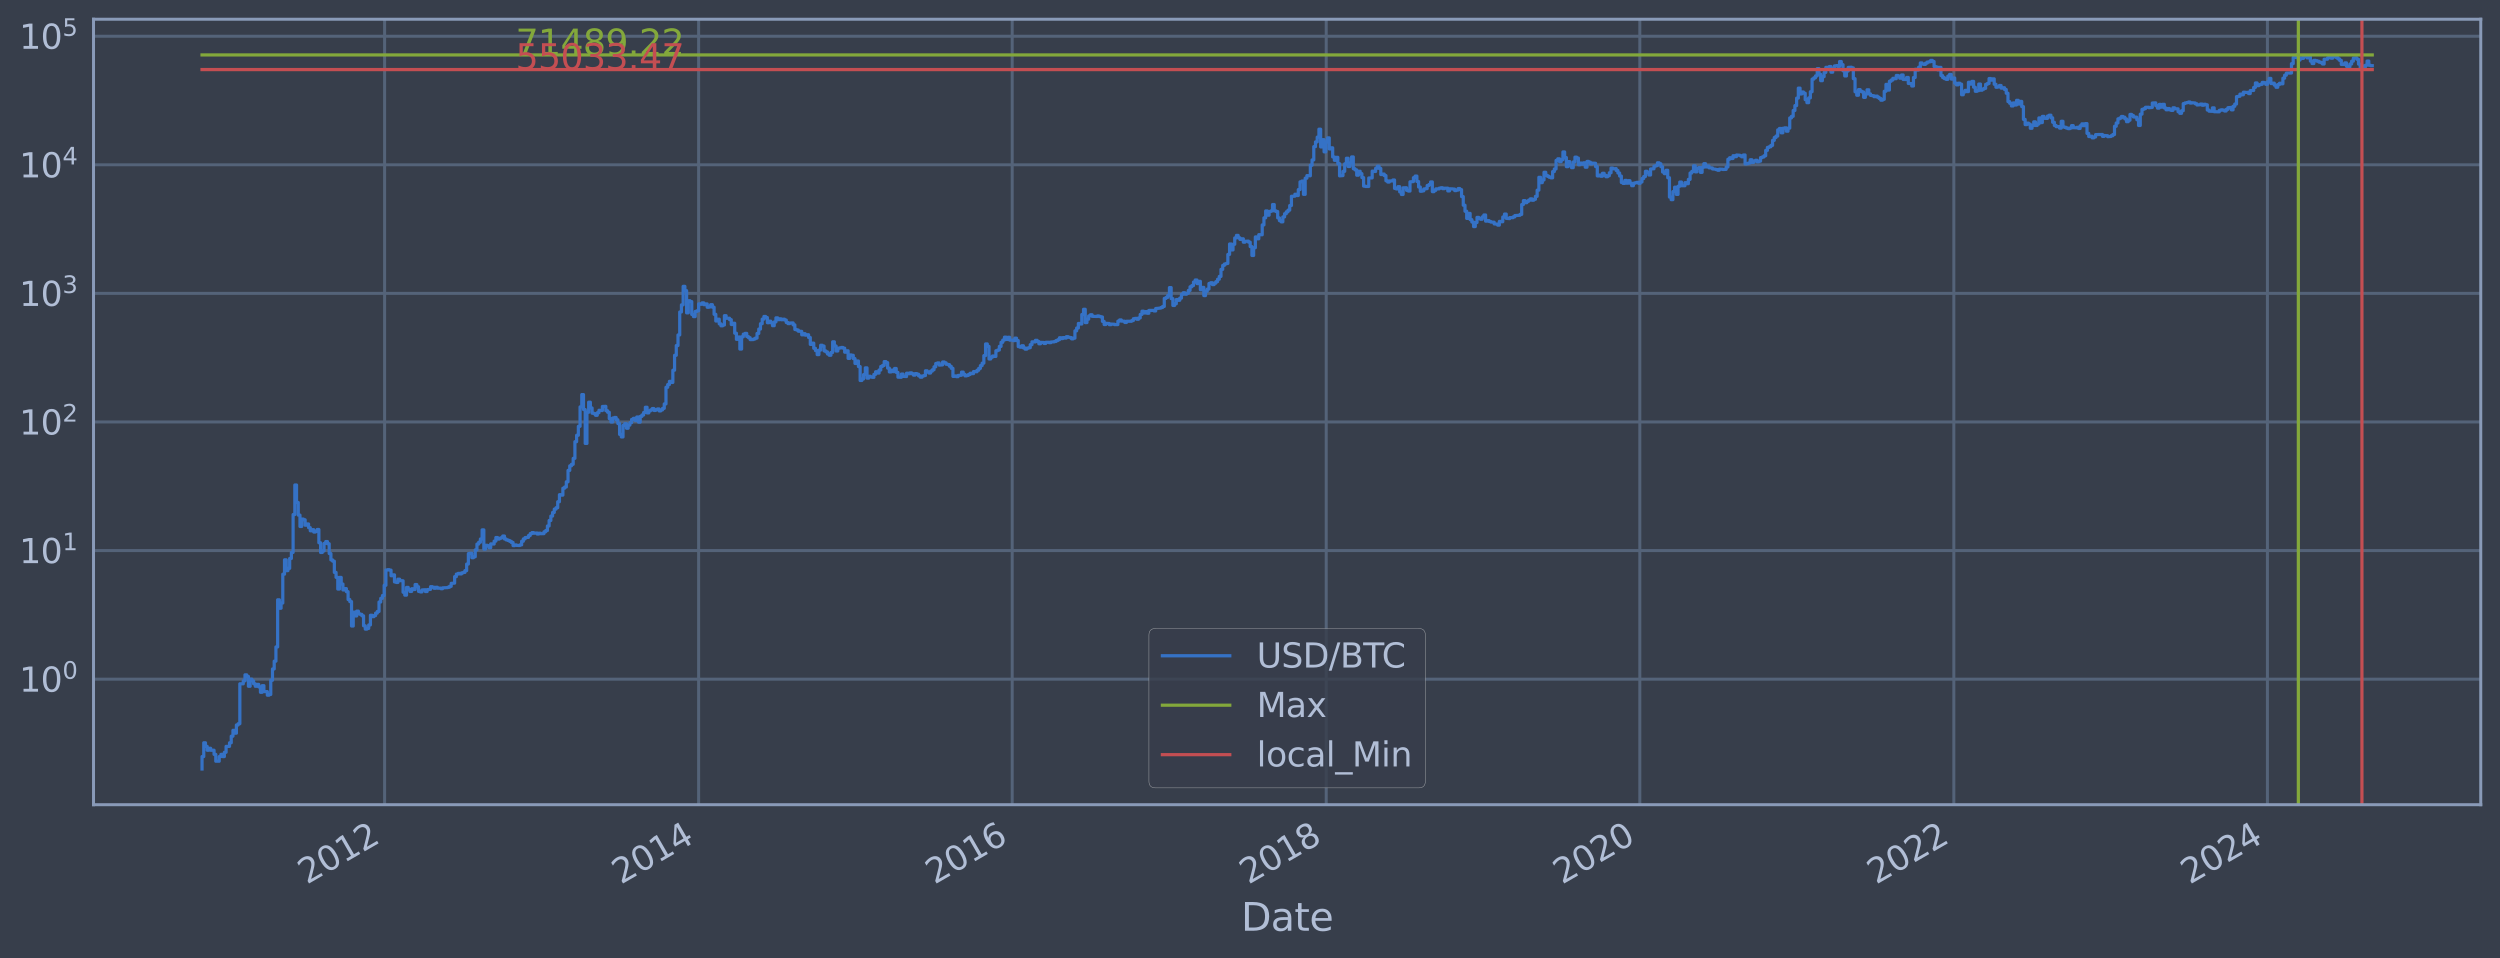 <?xml version="1.0" encoding="utf-8" standalone="no"?>
<!DOCTYPE svg PUBLIC "-//W3C//DTD SVG 1.1//EN"
  "http://www.w3.org/Graphics/SVG/1.1/DTD/svg11.dtd">
<svg xmlns:xlink="http://www.w3.org/1999/xlink" width="934.976pt" height="358.291pt" viewBox="0 0 934.976 358.291" xmlns="http://www.w3.org/2000/svg" version="1.1">
 <defs>
  <style type="text/css">*{stroke-linejoin: round; stroke-linecap: butt}</style>
 </defs>
 <g id="figure_1">
  <g id="patch_1">
   <path d="M 0 358.291 
L 934.976 358.291 
L 934.976 0 
L 0 0 
z
" style="fill: #373e4b"/>
  </g>
  <g id="axes_1">
   <g id="patch_2">
    <path d="M 34.976 300.96 
L 927.776 300.96 
L 927.776 7.2 
L 34.976 7.2 
z
" style="fill: #373e4b"/>
   </g>
   <g id="matplotlib.axis_1">
    <g id="xtick_1">
     <g id="line2d_1">
      <path d="M 143.837 300.96 
L 143.837 7.2 
" clip-path="url(#pcb83b8acdc)" style="fill: none; stroke: #546379; stroke-width: 1.12; stroke-linecap: square"/>
     </g>
     <g id="line2d_2"/>
     <g id="text_1">
      <!-- 2012 -->
      <g style="fill: #b1bed6" transform="translate(114.756 330.885) rotate(-30) scale(0.126 -0.126)">
       <defs>
        <path id="DejaVuSans-32" d="M 1228 531 
L 3431 531 
L 3431 0 
L 469 0 
L 469 531 
Q 828 903 1448 1529 
Q 2069 2156 2228 2338 
Q 2531 2678 2651 2914 
Q 2772 3150 2772 3378 
Q 2772 3750 2511 3984 
Q 2250 4219 1831 4219 
Q 1534 4219 1204 4116 
Q 875 4013 500 3803 
L 500 4441 
Q 881 4594 1212 4672 
Q 1544 4750 1819 4750 
Q 2544 4750 2975 4387 
Q 3406 4025 3406 3419 
Q 3406 3131 3298 2873 
Q 3191 2616 2906 2266 
Q 2828 2175 2409 1742 
Q 1991 1309 1228 531 
z
" transform="scale(0.016)"/>
        <path id="DejaVuSans-30" d="M 2034 4250 
Q 1547 4250 1301 3770 
Q 1056 3291 1056 2328 
Q 1056 1369 1301 889 
Q 1547 409 2034 409 
Q 2525 409 2770 889 
Q 3016 1369 3016 2328 
Q 3016 3291 2770 3770 
Q 2525 4250 2034 4250 
z
M 2034 4750 
Q 2819 4750 3233 4129 
Q 3647 3509 3647 2328 
Q 3647 1150 3233 529 
Q 2819 -91 2034 -91 
Q 1250 -91 836 529 
Q 422 1150 422 2328 
Q 422 3509 836 4129 
Q 1250 4750 2034 4750 
z
" transform="scale(0.016)"/>
        <path id="DejaVuSans-31" d="M 794 531 
L 1825 531 
L 1825 4091 
L 703 3866 
L 703 4441 
L 1819 4666 
L 2450 4666 
L 2450 531 
L 3481 531 
L 3481 0 
L 794 0 
L 794 531 
z
" transform="scale(0.016)"/>
       </defs>
       <use xlink:href="#DejaVuSans-32"/>
       <use xlink:href="#DejaVuSans-30" x="63.623"/>
       <use xlink:href="#DejaVuSans-31" x="127.246"/>
       <use xlink:href="#DejaVuSans-32" x="190.869"/>
      </g>
     </g>
    </g>
    <g id="xtick_2">
     <g id="line2d_3">
      <path d="M 261.277 300.96 
L 261.277 7.2 
" clip-path="url(#pcb83b8acdc)" style="fill: none; stroke: #546379; stroke-width: 1.12; stroke-linecap: square"/>
     </g>
     <g id="line2d_4"/>
     <g id="text_2">
      <!-- 2014 -->
      <g style="fill: #b1bed6" transform="translate(232.196 330.885) rotate(-30) scale(0.126 -0.126)">
       <defs>
        <path id="DejaVuSans-34" d="M 2419 4116 
L 825 1625 
L 2419 1625 
L 2419 4116 
z
M 2253 4666 
L 3047 4666 
L 3047 1625 
L 3713 1625 
L 3713 1100 
L 3047 1100 
L 3047 0 
L 2419 0 
L 2419 1100 
L 313 1100 
L 313 1709 
L 2253 4666 
z
" transform="scale(0.016)"/>
       </defs>
       <use xlink:href="#DejaVuSans-32"/>
       <use xlink:href="#DejaVuSans-30" x="63.623"/>
       <use xlink:href="#DejaVuSans-31" x="127.246"/>
       <use xlink:href="#DejaVuSans-34" x="190.869"/>
      </g>
     </g>
    </g>
    <g id="xtick_3">
     <g id="line2d_5">
      <path d="M 378.556 300.96 
L 378.556 7.2 
" clip-path="url(#pcb83b8acdc)" style="fill: none; stroke: #546379; stroke-width: 1.12; stroke-linecap: square"/>
     </g>
     <g id="line2d_6"/>
     <g id="text_3">
      <!-- 2016 -->
      <g style="fill: #b1bed6" transform="translate(349.475 330.885) rotate(-30) scale(0.126 -0.126)">
       <defs>
        <path id="DejaVuSans-36" d="M 2113 2584 
Q 1688 2584 1439 2293 
Q 1191 2003 1191 1497 
Q 1191 994 1439 701 
Q 1688 409 2113 409 
Q 2538 409 2786 701 
Q 3034 994 3034 1497 
Q 3034 2003 2786 2293 
Q 2538 2584 2113 2584 
z
M 3366 4563 
L 3366 3988 
Q 3128 4100 2886 4159 
Q 2644 4219 2406 4219 
Q 1781 4219 1451 3797 
Q 1122 3375 1075 2522 
Q 1259 2794 1537 2939 
Q 1816 3084 2150 3084 
Q 2853 3084 3261 2657 
Q 3669 2231 3669 1497 
Q 3669 778 3244 343 
Q 2819 -91 2113 -91 
Q 1303 -91 875 529 
Q 447 1150 447 2328 
Q 447 3434 972 4092 
Q 1497 4750 2381 4750 
Q 2619 4750 2861 4703 
Q 3103 4656 3366 4563 
z
" transform="scale(0.016)"/>
       </defs>
       <use xlink:href="#DejaVuSans-32"/>
       <use xlink:href="#DejaVuSans-30" x="63.623"/>
       <use xlink:href="#DejaVuSans-31" x="127.246"/>
       <use xlink:href="#DejaVuSans-36" x="190.869"/>
      </g>
     </g>
    </g>
    <g id="xtick_4">
     <g id="line2d_7">
      <path d="M 495.996 300.96 
L 495.996 7.2 
" clip-path="url(#pcb83b8acdc)" style="fill: none; stroke: #546379; stroke-width: 1.12; stroke-linecap: square"/>
     </g>
     <g id="line2d_8"/>
     <g id="text_4">
      <!-- 2018 -->
      <g style="fill: #b1bed6" transform="translate(466.915 330.885) rotate(-30) scale(0.126 -0.126)">
       <defs>
        <path id="DejaVuSans-38" d="M 2034 2216 
Q 1584 2216 1326 1975 
Q 1069 1734 1069 1313 
Q 1069 891 1326 650 
Q 1584 409 2034 409 
Q 2484 409 2743 651 
Q 3003 894 3003 1313 
Q 3003 1734 2745 1975 
Q 2488 2216 2034 2216 
z
M 1403 2484 
Q 997 2584 770 2862 
Q 544 3141 544 3541 
Q 544 4100 942 4425 
Q 1341 4750 2034 4750 
Q 2731 4750 3128 4425 
Q 3525 4100 3525 3541 
Q 3525 3141 3298 2862 
Q 3072 2584 2669 2484 
Q 3125 2378 3379 2068 
Q 3634 1759 3634 1313 
Q 3634 634 3220 271 
Q 2806 -91 2034 -91 
Q 1263 -91 848 271 
Q 434 634 434 1313 
Q 434 1759 690 2068 
Q 947 2378 1403 2484 
z
M 1172 3481 
Q 1172 3119 1398 2916 
Q 1625 2713 2034 2713 
Q 2441 2713 2670 2916 
Q 2900 3119 2900 3481 
Q 2900 3844 2670 4047 
Q 2441 4250 2034 4250 
Q 1625 4250 1398 4047 
Q 1172 3844 1172 3481 
z
" transform="scale(0.016)"/>
       </defs>
       <use xlink:href="#DejaVuSans-32"/>
       <use xlink:href="#DejaVuSans-30" x="63.623"/>
       <use xlink:href="#DejaVuSans-31" x="127.246"/>
       <use xlink:href="#DejaVuSans-38" x="190.869"/>
      </g>
     </g>
    </g>
    <g id="xtick_5">
     <g id="line2d_9">
      <path d="M 613.276 300.96 
L 613.276 7.2 
" clip-path="url(#pcb83b8acdc)" style="fill: none; stroke: #546379; stroke-width: 1.12; stroke-linecap: square"/>
     </g>
     <g id="line2d_10"/>
     <g id="text_5">
      <!-- 2020 -->
      <g style="fill: #b1bed6" transform="translate(584.195 330.885) rotate(-30) scale(0.126 -0.126)">
       <use xlink:href="#DejaVuSans-32"/>
       <use xlink:href="#DejaVuSans-30" x="63.623"/>
       <use xlink:href="#DejaVuSans-32" x="127.246"/>
       <use xlink:href="#DejaVuSans-30" x="190.869"/>
      </g>
     </g>
    </g>
    <g id="xtick_6">
     <g id="line2d_11">
      <path d="M 730.716 300.96 
L 730.716 7.2 
" clip-path="url(#pcb83b8acdc)" style="fill: none; stroke: #546379; stroke-width: 1.12; stroke-linecap: square"/>
     </g>
     <g id="line2d_12"/>
     <g id="text_6">
      <!-- 2022 -->
      <g style="fill: #b1bed6" transform="translate(701.635 330.885) rotate(-30) scale(0.126 -0.126)">
       <use xlink:href="#DejaVuSans-32"/>
       <use xlink:href="#DejaVuSans-30" x="63.623"/>
       <use xlink:href="#DejaVuSans-32" x="127.246"/>
       <use xlink:href="#DejaVuSans-32" x="190.869"/>
      </g>
     </g>
    </g>
    <g id="xtick_7">
     <g id="line2d_13">
      <path d="M 847.995 300.96 
L 847.995 7.2 
" clip-path="url(#pcb83b8acdc)" style="fill: none; stroke: #546379; stroke-width: 1.12; stroke-linecap: square"/>
     </g>
     <g id="line2d_14"/>
     <g id="text_7">
      <!-- 2024 -->
      <g style="fill: #b1bed6" transform="translate(818.914 330.885) rotate(-30) scale(0.126 -0.126)">
       <use xlink:href="#DejaVuSans-32"/>
       <use xlink:href="#DejaVuSans-30" x="63.623"/>
       <use xlink:href="#DejaVuSans-32" x="127.246"/>
       <use xlink:href="#DejaVuSans-34" x="190.869"/>
      </g>
     </g>
    </g>
    <g id="text_8">
     <!-- Date -->
     <g style="fill: #b1bed6" transform="translate(464.167 348.096) scale(0.144 -0.144)">
      <defs>
       <path id="DejaVuSans-44" d="M 1259 4147 
L 1259 519 
L 2022 519 
Q 2988 519 3436 956 
Q 3884 1394 3884 2338 
Q 3884 3275 3436 3711 
Q 2988 4147 2022 4147 
L 1259 4147 
z
M 628 4666 
L 1925 4666 
Q 3281 4666 3915 4102 
Q 4550 3538 4550 2338 
Q 4550 1131 3912 565 
Q 3275 0 1925 0 
L 628 0 
L 628 4666 
z
" transform="scale(0.016)"/>
       <path id="DejaVuSans-61" d="M 2194 1759 
Q 1497 1759 1228 1600 
Q 959 1441 959 1056 
Q 959 750 1161 570 
Q 1363 391 1709 391 
Q 2188 391 2477 730 
Q 2766 1069 2766 1631 
L 2766 1759 
L 2194 1759 
z
M 3341 1997 
L 3341 0 
L 2766 0 
L 2766 531 
Q 2569 213 2275 61 
Q 1981 -91 1556 -91 
Q 1019 -91 701 211 
Q 384 513 384 1019 
Q 384 1609 779 1909 
Q 1175 2209 1959 2209 
L 2766 2209 
L 2766 2266 
Q 2766 2663 2505 2880 
Q 2244 3097 1772 3097 
Q 1472 3097 1187 3025 
Q 903 2953 641 2809 
L 641 3341 
Q 956 3463 1253 3523 
Q 1550 3584 1831 3584 
Q 2591 3584 2966 3190 
Q 3341 2797 3341 1997 
z
" transform="scale(0.016)"/>
       <path id="DejaVuSans-74" d="M 1172 4494 
L 1172 3500 
L 2356 3500 
L 2356 3053 
L 1172 3053 
L 1172 1153 
Q 1172 725 1289 603 
Q 1406 481 1766 481 
L 2356 481 
L 2356 0 
L 1766 0 
Q 1100 0 847 248 
Q 594 497 594 1153 
L 594 3053 
L 172 3053 
L 172 3500 
L 594 3500 
L 594 4494 
L 1172 4494 
z
" transform="scale(0.016)"/>
       <path id="DejaVuSans-65" d="M 3597 1894 
L 3597 1613 
L 953 1613 
Q 991 1019 1311 708 
Q 1631 397 2203 397 
Q 2534 397 2845 478 
Q 3156 559 3463 722 
L 3463 178 
Q 3153 47 2828 -22 
Q 2503 -91 2169 -91 
Q 1331 -91 842 396 
Q 353 884 353 1716 
Q 353 2575 817 3079 
Q 1281 3584 2069 3584 
Q 2775 3584 3186 3129 
Q 3597 2675 3597 1894 
z
M 3022 2063 
Q 3016 2534 2758 2815 
Q 2500 3097 2075 3097 
Q 1594 3097 1305 2825 
Q 1016 2553 972 2059 
L 3022 2063 
z
" transform="scale(0.016)"/>
      </defs>
      <use xlink:href="#DejaVuSans-44"/>
      <use xlink:href="#DejaVuSans-61" x="77.002"/>
      <use xlink:href="#DejaVuSans-74" x="138.281"/>
      <use xlink:href="#DejaVuSans-65" x="177.49"/>
     </g>
    </g>
   </g>
   <g id="matplotlib.axis_2">
    <g id="ytick_1">
     <g id="line2d_15">
      <path d="M 34.976 253.994 
L 927.776 253.994 
" clip-path="url(#pcb83b8acdc)" style="fill: none; stroke: #546379; stroke-width: 1.12; stroke-linecap: square"/>
     </g>
     <g id="line2d_16"/>
     <g id="text_9">
      <!-- $\mathdefault{10^{0}}$ -->
      <g style="fill: #b1bed6" transform="translate(7.2 258.781) scale(0.126 -0.126)">
       <use xlink:href="#DejaVuSans-31" transform="translate(0 0.766)"/>
       <use xlink:href="#DejaVuSans-30" transform="translate(63.623 0.766)"/>
       <use xlink:href="#DejaVuSans-30" transform="translate(128.203 39.047) scale(0.7)"/>
      </g>
     </g>
    </g>
    <g id="ytick_2">
     <g id="line2d_17">
      <path d="M 34.976 205.904 
L 927.776 205.904 
" clip-path="url(#pcb83b8acdc)" style="fill: none; stroke: #546379; stroke-width: 1.12; stroke-linecap: square"/>
     </g>
     <g id="line2d_18"/>
     <g id="text_10">
      <!-- $\mathdefault{10^{1}}$ -->
      <g style="fill: #b1bed6" transform="translate(7.2 210.691) scale(0.126 -0.126)">
       <use xlink:href="#DejaVuSans-31" transform="translate(0 0.684)"/>
       <use xlink:href="#DejaVuSans-30" transform="translate(63.623 0.684)"/>
       <use xlink:href="#DejaVuSans-31" transform="translate(128.203 38.966) scale(0.7)"/>
      </g>
     </g>
    </g>
    <g id="ytick_3">
     <g id="line2d_19">
      <path d="M 34.976 157.813 
L 927.776 157.813 
" clip-path="url(#pcb83b8acdc)" style="fill: none; stroke: #546379; stroke-width: 1.12; stroke-linecap: square"/>
     </g>
     <g id="line2d_20"/>
     <g id="text_11">
      <!-- $\mathdefault{10^{2}}$ -->
      <g style="fill: #b1bed6" transform="translate(7.2 162.601) scale(0.126 -0.126)">
       <use xlink:href="#DejaVuSans-31" transform="translate(0 0.766)"/>
       <use xlink:href="#DejaVuSans-30" transform="translate(63.623 0.766)"/>
       <use xlink:href="#DejaVuSans-32" transform="translate(128.203 39.047) scale(0.7)"/>
      </g>
     </g>
    </g>
    <g id="ytick_4">
     <g id="line2d_21">
      <path d="M 34.976 109.723 
L 927.776 109.723 
" clip-path="url(#pcb83b8acdc)" style="fill: none; stroke: #546379; stroke-width: 1.12; stroke-linecap: square"/>
     </g>
     <g id="line2d_22"/>
     <g id="text_12">
      <!-- $\mathdefault{10^{3}}$ -->
      <g style="fill: #b1bed6" transform="translate(7.2 114.51) scale(0.126 -0.126)">
       <defs>
        <path id="DejaVuSans-33" d="M 2597 2516 
Q 3050 2419 3304 2112 
Q 3559 1806 3559 1356 
Q 3559 666 3084 287 
Q 2609 -91 1734 -91 
Q 1441 -91 1130 -33 
Q 819 25 488 141 
L 488 750 
Q 750 597 1062 519 
Q 1375 441 1716 441 
Q 2309 441 2620 675 
Q 2931 909 2931 1356 
Q 2931 1769 2642 2001 
Q 2353 2234 1838 2234 
L 1294 2234 
L 1294 2753 
L 1863 2753 
Q 2328 2753 2575 2939 
Q 2822 3125 2822 3475 
Q 2822 3834 2567 4026 
Q 2313 4219 1838 4219 
Q 1578 4219 1281 4162 
Q 984 4106 628 3988 
L 628 4550 
Q 988 4650 1302 4700 
Q 1616 4750 1894 4750 
Q 2613 4750 3031 4423 
Q 3450 4097 3450 3541 
Q 3450 3153 3228 2886 
Q 3006 2619 2597 2516 
z
" transform="scale(0.016)"/>
       </defs>
       <use xlink:href="#DejaVuSans-31" transform="translate(0 0.766)"/>
       <use xlink:href="#DejaVuSans-30" transform="translate(63.623 0.766)"/>
       <use xlink:href="#DejaVuSans-33" transform="translate(128.203 39.047) scale(0.7)"/>
      </g>
     </g>
    </g>
    <g id="ytick_5">
     <g id="line2d_23">
      <path d="M 34.976 61.633 
L 927.776 61.633 
" clip-path="url(#pcb83b8acdc)" style="fill: none; stroke: #546379; stroke-width: 1.12; stroke-linecap: square"/>
     </g>
     <g id="line2d_24"/>
     <g id="text_13">
      <!-- $\mathdefault{10^{4}}$ -->
      <g style="fill: #b1bed6" transform="translate(7.2 66.42) scale(0.126 -0.126)">
       <use xlink:href="#DejaVuSans-31" transform="translate(0 0.684)"/>
       <use xlink:href="#DejaVuSans-30" transform="translate(63.623 0.684)"/>
       <use xlink:href="#DejaVuSans-34" transform="translate(128.203 38.966) scale(0.7)"/>
      </g>
     </g>
    </g>
    <g id="ytick_6">
     <g id="line2d_25">
      <path d="M 34.976 13.543 
L 927.776 13.543 
" clip-path="url(#pcb83b8acdc)" style="fill: none; stroke: #546379; stroke-width: 1.12; stroke-linecap: square"/>
     </g>
     <g id="line2d_26"/>
     <g id="text_14">
      <!-- $\mathdefault{10^{5}}$ -->
      <g style="fill: #b1bed6" transform="translate(7.2 18.33) scale(0.126 -0.126)">
       <defs>
        <path id="DejaVuSans-35" d="M 691 4666 
L 3169 4666 
L 3169 4134 
L 1269 4134 
L 1269 2991 
Q 1406 3038 1543 3061 
Q 1681 3084 1819 3084 
Q 2600 3084 3056 2656 
Q 3513 2228 3513 1497 
Q 3513 744 3044 326 
Q 2575 -91 1722 -91 
Q 1428 -91 1123 -41 
Q 819 9 494 109 
L 494 744 
Q 775 591 1075 516 
Q 1375 441 1709 441 
Q 2250 441 2565 725 
Q 2881 1009 2881 1497 
Q 2881 1984 2565 2268 
Q 2250 2553 1709 2553 
Q 1456 2553 1204 2497 
Q 953 2441 691 2322 
L 691 4666 
z
" transform="scale(0.016)"/>
       </defs>
       <use xlink:href="#DejaVuSans-31" transform="translate(0 0.684)"/>
       <use xlink:href="#DejaVuSans-30" transform="translate(63.623 0.684)"/>
       <use xlink:href="#DejaVuSans-35" transform="translate(128.203 38.966) scale(0.7)"/>
      </g>
     </g>
    </g>
    <g id="ytick_7">
     <g id="line2d_27"/>
    </g>
    <g id="ytick_8">
     <g id="line2d_28"/>
    </g>
    <g id="ytick_9">
     <g id="line2d_29"/>
    </g>
    <g id="ytick_10">
     <g id="line2d_30"/>
    </g>
    <g id="ytick_11">
     <g id="line2d_31"/>
    </g>
    <g id="ytick_12">
     <g id="line2d_32"/>
    </g>
    <g id="ytick_13">
     <g id="line2d_33"/>
    </g>
    <g id="ytick_14">
     <g id="line2d_34"/>
    </g>
    <g id="ytick_15">
     <g id="line2d_35"/>
    </g>
    <g id="ytick_16">
     <g id="line2d_36"/>
    </g>
    <g id="ytick_17">
     <g id="line2d_37"/>
    </g>
    <g id="ytick_18">
     <g id="line2d_38"/>
    </g>
    <g id="ytick_19">
     <g id="line2d_39"/>
    </g>
    <g id="ytick_20">
     <g id="line2d_40"/>
    </g>
    <g id="ytick_21">
     <g id="line2d_41"/>
    </g>
    <g id="ytick_22">
     <g id="line2d_42"/>
    </g>
    <g id="ytick_23">
     <g id="line2d_43"/>
    </g>
    <g id="ytick_24">
     <g id="line2d_44"/>
    </g>
    <g id="ytick_25">
     <g id="line2d_45"/>
    </g>
    <g id="ytick_26">
     <g id="line2d_46"/>
    </g>
    <g id="ytick_27">
     <g id="line2d_47"/>
    </g>
    <g id="ytick_28">
     <g id="line2d_48"/>
    </g>
    <g id="ytick_29">
     <g id="line2d_49"/>
    </g>
    <g id="ytick_30">
     <g id="line2d_50"/>
    </g>
    <g id="ytick_31">
     <g id="line2d_51"/>
    </g>
    <g id="ytick_32">
     <g id="line2d_52"/>
    </g>
    <g id="ytick_33">
     <g id="line2d_53"/>
    </g>
    <g id="ytick_34">
     <g id="line2d_54"/>
    </g>
    <g id="ytick_35">
     <g id="line2d_55"/>
    </g>
    <g id="ytick_36">
     <g id="line2d_56"/>
    </g>
    <g id="ytick_37">
     <g id="line2d_57"/>
    </g>
    <g id="ytick_38">
     <g id="line2d_58"/>
    </g>
    <g id="ytick_39">
     <g id="line2d_59"/>
    </g>
    <g id="ytick_40">
     <g id="line2d_60"/>
    </g>
    <g id="ytick_41">
     <g id="line2d_61"/>
    </g>
    <g id="ytick_42">
     <g id="line2d_62"/>
    </g>
    <g id="ytick_43">
     <g id="line2d_63"/>
    </g>
    <g id="ytick_44">
     <g id="line2d_64"/>
    </g>
    <g id="ytick_45">
     <g id="line2d_65"/>
    </g>
    <g id="ytick_46">
     <g id="line2d_66"/>
    </g>
    <g id="ytick_47">
     <g id="line2d_67"/>
    </g>
    <g id="ytick_48">
     <g id="line2d_68"/>
    </g>
    <g id="ytick_49">
     <g id="line2d_69"/>
    </g>
    <g id="ytick_50">
     <g id="line2d_70"/>
    </g>
    <g id="ytick_51">
     <g id="line2d_71"/>
    </g>
    <g id="ytick_52">
     <g id="line2d_72"/>
    </g>
    <g id="ytick_53">
     <g id="line2d_73"/>
    </g>
    <g id="ytick_54">
     <g id="line2d_74"/>
    </g>
   </g>
   <g id="line2d_75">
    <path d="M 75.558 287.607 
L 75.558 282.947 
L 76.2 282.947 
L 76.2 277.791 
L 76.843 277.791 
L 76.843 279.139 
L 77.486 279.139 
L 77.486 280.58 
L 78.128 280.58 
L 78.128 279.847 
L 78.771 279.847 
L 78.771 280.58 
L 80.056 280.58 
L 80.056 282.128 
L 80.699 282.128 
L 80.699 284.688 
L 81.984 284.688 
L 81.984 282.947 
L 82.627 282.947 
L 82.627 282.128 
L 83.269 282.128 
L 83.269 282.947 
L 83.912 282.947 
L 83.912 281.34 
L 84.555 281.34 
L 84.555 279.139 
L 85.84 279.139 
L 85.84 277.791 
L 86.482 277.791 
L 86.482 275.331 
L 87.125 275.331 
L 87.125 273.131 
L 87.768 273.131 
L 87.768 274.202 
L 88.41 274.202 
L 88.41 271.14 
L 89.053 271.14 
L 89.053 270.671 
L 89.696 270.671 
L 89.696 255.735 
L 90.981 255.735 
L 90.981 254.63 
L 91.623 254.63 
L 91.623 252.386 
L 92.266 252.386 
L 92.266 252.975 
L 92.909 252.975 
L 92.909 256.664 
L 93.551 256.664 
L 93.551 253.994 
L 94.194 253.994 
L 94.194 254.63 
L 94.837 254.63 
L 94.837 255.735 
L 95.479 255.735 
L 95.479 256.664 
L 96.122 256.664 
L 96.122 255.963 
L 96.764 255.963 
L 96.764 256.902 
L 97.407 256.902 
L 97.407 258.917 
L 98.05 258.917 
L 98.05 256.428 
L 98.692 256.428 
L 98.692 258.654 
L 99.978 258.654 
L 99.978 260.002 
L 100.62 260.002 
L 100.62 259.725 
L 101.263 259.725 
L 101.263 254.416 
L 101.906 254.416 
L 101.906 250.186 
L 102.548 250.186 
L 102.548 247.267 
L 103.191 247.267 
L 103.191 241.951 
L 103.833 241.951 
L 103.833 224.322 
L 104.476 224.322 
L 104.476 227.474 
L 105.119 227.474 
L 105.119 225.516 
L 105.761 225.516 
L 105.761 214.741 
L 106.404 214.741 
L 106.404 209.372 
L 107.047 209.372 
L 107.047 213.413 
L 107.689 213.413 
L 107.689 212.562 
L 108.332 212.562 
L 108.332 208.86 
L 108.974 208.86 
L 108.974 206.604 
L 109.617 206.604 
L 109.617 192.443 
L 110.26 192.443 
L 110.26 181.39 
L 110.902 181.39 
L 110.902 187.917 
L 111.545 187.917 
L 111.545 192.642 
L 112.188 192.642 
L 112.188 196.899 
L 112.83 196.899 
L 112.83 194.121 
L 113.473 194.121 
L 113.473 194.396 
L 114.115 194.396 
L 114.115 196.43 
L 114.758 196.43 
L 114.758 195.957 
L 115.401 195.957 
L 115.401 197.338 
L 116.043 197.338 
L 116.043 198.507 
L 116.686 198.507 
L 116.686 198.086 
L 117.329 198.086 
L 117.329 198.981 
L 117.971 198.981 
L 117.971 198.728 
L 118.614 198.728 
L 118.614 198.028 
L 119.256 198.028 
L 119.256 202.985 
L 119.899 202.985 
L 119.899 206.626 
L 120.542 206.626 
L 120.542 206.05 
L 121.184 206.05 
L 121.184 203.24 
L 121.827 203.24 
L 121.827 202.535 
L 122.47 202.535 
L 122.47 203.351 
L 123.112 203.351 
L 123.112 207.019 
L 123.755 207.019 
L 123.755 209.396 
L 124.397 209.396 
L 124.397 209.871 
L 125.04 209.871 
L 125.04 214.081 
L 125.683 214.081 
L 125.683 215.921 
L 126.325 215.921 
L 126.325 220.297 
L 126.968 220.297 
L 126.968 215.955 
L 127.611 215.955 
L 127.611 218.428 
L 128.253 218.428 
L 128.253 220.632 
L 128.896 220.632 
L 128.896 220.131 
L 129.538 220.131 
L 129.538 221.276 
L 130.181 221.276 
L 130.181 224.221 
L 130.824 224.221 
L 130.824 224.988 
L 131.466 224.988 
L 131.466 234.118 
L 132.109 234.118 
L 132.109 228.932 
L 132.752 228.932 
L 132.752 230.364 
L 133.394 230.364 
L 133.394 228.558 
L 134.037 228.558 
L 134.037 229.571 
L 134.679 229.571 
L 134.679 229.766 
L 135.322 229.766 
L 135.322 230.297 
L 135.965 230.297 
L 135.965 234.038 
L 136.607 234.038 
L 136.607 235.279 
L 137.25 235.279 
L 137.25 235.024 
L 137.893 235.024 
L 137.893 233.719 
L 138.535 233.719 
L 138.535 230.096 
L 139.178 230.096 
L 139.178 230.635 
L 139.82 230.635 
L 139.82 230.23 
L 140.463 230.23 
L 140.463 229.313 
L 141.106 229.313 
L 141.106 228.682 
L 141.748 228.682 
L 141.748 225.145 
L 142.391 225.145 
L 142.391 223.774 
L 143.034 223.774 
L 143.034 222.72 
L 143.676 222.72 
L 143.676 218.889 
L 144.319 218.889 
L 144.319 213.175 
L 144.961 213.175 
L 144.961 213.057 
L 145.604 213.057 
L 145.604 213.234 
L 146.247 213.234 
L 146.247 215.323 
L 146.889 215.323 
L 146.889 214.997 
L 147.532 214.997 
L 147.532 217.644 
L 148.175 217.644 
L 148.175 217.828 
L 148.817 217.828 
L 148.817 216.607 
L 149.46 216.607 
L 149.46 217.137 
L 150.745 217.208 
L 150.745 221.495 
L 151.388 221.495 
L 151.388 222.581 
L 152.03 222.581 
L 152.03 219.682 
L 152.673 219.682 
L 152.673 220.464 
L 153.316 220.464 
L 153.316 221.189 
L 153.958 221.189 
L 153.958 220.172 
L 154.601 220.172 
L 154.601 220.464 
L 155.244 220.464 
L 155.244 218.619 
L 155.886 218.619 
L 155.886 219.441 
L 156.529 219.441 
L 156.529 221.189 
L 157.171 221.189 
L 157.171 221.364 
L 157.814 221.364 
L 157.814 220.632 
L 159.099 220.548 
L 159.099 221.233 
L 159.742 221.233 
L 159.742 220.506 
L 161.027 220.422 
L 161.027 219.401 
L 161.67 219.401 
L 161.67 219.601 
L 162.312 219.601 
L 162.312 220.008 
L 162.955 220.008 
L 162.955 219.642 
L 163.598 219.642 
L 163.598 219.967 
L 164.883 219.967 
L 164.883 220.172 
L 165.526 220.172 
L 165.526 219.844 
L 167.453 219.763 
L 167.453 219.642 
L 168.096 219.642 
L 168.096 219.282 
L 168.739 219.282 
L 168.739 218.163 
L 170.024 218.088 
L 170.024 215.653 
L 170.667 215.653 
L 170.667 214.709 
L 171.309 214.709 
L 171.309 214.456 
L 171.952 214.456 
L 171.952 214.645 
L 172.594 214.645 
L 172.594 214.237 
L 173.237 214.237 
L 173.237 214.081 
L 173.88 214.081 
L 173.88 213.413 
L 174.522 213.413 
L 174.522 210.959 
L 175.165 210.959 
L 175.165 207.041 
L 175.808 207.041 
L 175.808 206.909 
L 176.45 206.909 
L 176.45 208.573 
L 177.093 208.573 
L 177.093 208.22 
L 177.735 208.22 
L 177.735 205.654 
L 178.378 205.654 
L 178.378 203.481 
L 179.021 203.481 
L 179.021 202.804 
L 179.663 202.804 
L 179.663 201.58 
L 180.306 201.58 
L 180.306 198.172 
L 180.949 198.172 
L 180.949 205.368 
L 181.591 205.368 
L 181.591 203.932 
L 182.234 203.932 
L 182.234 204.085 
L 182.876 204.085 
L 182.876 204.845 
L 183.519 204.845 
L 183.519 203.407 
L 184.804 203.462 
L 184.804 202.376 
L 185.447 202.376 
L 185.447 201.027 
L 186.09 201.027 
L 186.09 201.614 
L 186.732 201.614 
L 186.732 201.31 
L 187.375 201.31 
L 187.375 201.11 
L 188.017 201.11 
L 188.017 200.472 
L 188.66 200.472 
L 188.66 201.58 
L 189.303 201.58 
L 189.303 201.922 
L 189.945 201.922 
L 189.945 202.131 
L 190.588 202.131 
L 190.588 202.447 
L 191.231 202.447 
L 191.231 202.876 
L 191.873 202.876 
L 191.873 204.046 
L 192.516 204.046 
L 192.516 203.799 
L 193.158 203.799 
L 193.158 203.97 
L 194.444 204.008 
L 194.444 203.781 
L 195.086 203.781 
L 195.086 202.411 
L 195.729 202.411 
L 195.729 201.546 
L 196.372 201.546 
L 196.372 201.044 
L 197.657 200.978 
L 197.657 200.28 
L 198.3 200.28 
L 198.3 199.559 
L 198.942 199.559 
L 198.942 199.177 
L 199.585 199.177 
L 199.585 199.436 
L 200.87 199.329 
L 200.87 199.713 
L 201.513 199.713 
L 201.513 199.405 
L 202.155 199.405 
L 202.155 199.605 
L 203.441 199.574 
L 203.441 198.891 
L 204.083 198.891 
L 204.083 198.419 
L 204.726 198.419 
L 204.726 196.71 
L 205.368 196.71 
L 205.368 194.662 
L 206.011 194.662 
L 206.011 193.01 
L 206.654 193.01 
L 206.654 191.658 
L 207.296 191.658 
L 207.296 190.408 
L 207.939 190.408 
L 207.939 189.887 
L 208.582 189.887 
L 208.582 187.645 
L 209.224 187.645 
L 209.224 185.005 
L 209.867 185.005 
L 209.867 185.175 
L 210.509 185.175 
L 210.509 182.6 
L 211.152 182.6 
L 211.152 182.14 
L 211.795 182.14 
L 211.795 180.192 
L 212.437 180.192 
L 212.437 175.931 
L 213.08 175.931 
L 213.08 174.214 
L 213.723 174.214 
L 213.723 173.645 
L 214.365 173.645 
L 214.365 171.423 
L 215.008 171.423 
L 215.008 165.188 
L 215.65 165.188 
L 215.65 162.792 
L 216.293 162.792 
L 216.293 159.442 
L 216.936 159.442 
L 216.936 152.174 
L 217.578 152.174 
L 217.578 147.571 
L 218.221 147.571 
L 218.221 153.17 
L 218.864 153.17 
L 218.864 165.837 
L 219.506 165.837 
L 219.506 154.194 
L 220.149 154.194 
L 220.149 150.417 
L 220.791 150.417 
L 220.791 152.576 
L 221.434 152.576 
L 221.434 154.534 
L 222.077 154.534 
L 222.077 154.717 
L 222.719 154.717 
L 222.719 155.318 
L 223.362 155.318 
L 223.362 154.358 
L 224.005 154.358 
L 224.005 153.436 
L 225.29 153.541 
L 225.29 152.017 
L 226.575 151.968 
L 226.575 153.589 
L 227.218 153.589 
L 227.218 154.186 
L 227.86 154.186 
L 227.86 156.577 
L 228.503 156.577 
L 228.503 157.818 
L 229.146 157.818 
L 229.146 156.324 
L 229.788 156.324 
L 229.788 156.139 
L 230.431 156.139 
L 230.431 156.994 
L 231.073 156.994 
L 231.073 158.396 
L 231.716 158.396 
L 231.716 162.463 
L 232.359 162.463 
L 232.359 163.411 
L 233.001 163.411 
L 233.001 159.108 
L 233.644 159.108 
L 233.644 158.439 
L 234.287 158.439 
L 234.287 160.156 
L 234.929 160.156 
L 234.929 158.993 
L 235.572 158.993 
L 235.572 158.087 
L 236.214 158.087 
L 236.214 156.87 
L 236.857 156.87 
L 236.857 156.455 
L 237.5 156.455 
L 237.5 157.237 
L 238.142 157.237 
L 238.142 155.947 
L 238.785 155.947 
L 238.785 157.874 
L 239.428 157.874 
L 239.428 155.741 
L 240.07 155.741 
L 240.07 155.209 
L 240.713 155.209 
L 240.713 154.268 
L 241.355 154.268 
L 241.355 152.319 
L 241.998 152.319 
L 241.998 154.426 
L 242.641 154.426 
L 242.641 153.657 
L 243.283 153.657 
L 243.283 153.312 
L 243.926 153.312 
L 243.926 152.802 
L 244.569 152.802 
L 244.569 153.502 
L 245.211 153.502 
L 245.211 153.212 
L 245.854 153.212 
L 245.854 152.945 
L 246.497 152.945 
L 246.497 153.671 
L 247.139 153.671 
L 247.139 153.301 
L 247.782 153.301 
L 247.782 152.725 
L 248.424 152.725 
L 248.424 151.058 
L 249.067 151.058 
L 249.067 144.839 
L 249.71 144.839 
L 249.71 143.83 
L 250.352 143.83 
L 250.352 142.629 
L 250.995 142.629 
L 250.995 143.026 
L 251.638 143.026 
L 251.638 138.461 
L 252.28 138.461 
L 252.28 132.878 
L 252.923 132.878 
L 252.923 129.229 
L 253.565 129.229 
L 253.565 125.271 
L 254.208 125.271 
L 254.208 116.678 
L 254.851 116.678 
L 254.851 114.007 
L 255.493 114.007 
L 255.493 107.098 
L 256.136 107.098 
L 256.136 108.7 
L 256.779 108.7 
L 256.779 116.997 
L 257.421 116.997 
L 257.421 112.467 
L 258.064 112.467 
L 258.064 112.801 
L 258.706 112.801 
L 258.706 117.616 
L 259.349 117.616 
L 259.349 118.402 
L 259.992 118.402 
L 259.992 116.469 
L 260.634 116.469 
L 260.634 116.239 
L 261.277 116.239 
L 261.277 113.647 
L 261.92 113.647 
L 261.92 113.784 
L 262.562 113.784 
L 262.562 113.265 
L 263.205 113.265 
L 263.205 113.941 
L 263.847 113.941 
L 263.847 113.67 
L 264.49 113.67 
L 264.49 114.912 
L 265.133 114.912 
L 265.133 114.763 
L 265.775 114.763 
L 265.775 113.943 
L 266.418 113.943 
L 266.418 114.886 
L 267.061 114.886 
L 267.061 117.553 
L 267.703 117.553 
L 267.703 120.047 
L 268.346 120.047 
L 268.346 119.374 
L 268.988 119.374 
L 268.988 121.118 
L 269.631 121.118 
L 269.631 121.851 
L 270.274 121.851 
L 270.274 121.556 
L 270.916 121.556 
L 270.916 118.066 
L 271.559 118.066 
L 271.559 119.047 
L 272.844 119.011 
L 272.844 119.549 
L 273.487 119.549 
L 273.487 121.358 
L 274.129 121.358 
L 274.129 120.893 
L 274.772 120.893 
L 274.772 124.622 
L 275.415 124.622 
L 275.415 126.912 
L 276.057 126.912 
L 276.057 126.032 
L 276.7 126.032 
L 276.7 130.545 
L 277.343 130.545 
L 277.343 125.958 
L 277.985 125.958 
L 277.985 124.961 
L 278.628 124.961 
L 278.628 124.685 
L 279.27 124.685 
L 279.27 125.874 
L 279.913 125.874 
L 279.913 126.306 
L 280.556 126.306 
L 280.556 127.025 
L 281.841 126.984 
L 281.841 126.754 
L 282.484 126.754 
L 282.484 126.441 
L 283.126 126.441 
L 283.126 124.702 
L 283.769 124.702 
L 283.769 123.066 
L 284.411 123.066 
L 284.411 121.064 
L 285.054 121.064 
L 285.054 119.35 
L 285.697 119.35 
L 285.697 118.355 
L 286.339 118.355 
L 286.339 118.759 
L 286.982 118.759 
L 286.982 120.688 
L 287.625 120.688 
L 287.625 120.115 
L 288.267 120.115 
L 288.267 120.709 
L 288.91 120.709 
L 288.91 121.805 
L 289.552 121.805 
L 289.552 120.392 
L 290.195 120.392 
L 290.195 118.87 
L 290.838 118.87 
L 290.838 119.561 
L 291.48 119.561 
L 291.48 119.241 
L 292.123 119.241 
L 292.123 119.571 
L 292.766 119.571 
L 292.766 119.373 
L 293.408 119.373 
L 293.408 119.693 
L 294.051 119.693 
L 294.051 120.613 
L 294.694 120.613 
L 294.694 121.027 
L 295.336 121.027 
L 295.336 120.796 
L 296.621 120.779 
L 296.621 121.5 
L 297.264 121.5 
L 297.264 123.226 
L 297.907 123.226 
L 297.907 123.428 
L 298.549 123.428 
L 298.549 123.867 
L 299.835 123.926 
L 299.835 125.212 
L 300.477 125.212 
L 300.477 124.797 
L 301.12 124.797 
L 301.12 125.344 
L 301.762 125.344 
L 301.762 125.187 
L 302.405 125.187 
L 302.405 126.22 
L 303.048 126.22 
L 303.048 128.8 
L 303.69 128.8 
L 303.69 128.335 
L 304.333 128.335 
L 304.333 130.271 
L 304.976 130.271 
L 304.976 131.125 
L 305.618 131.125 
L 305.618 132.623 
L 306.261 132.623 
L 306.261 130.948 
L 306.903 130.948 
L 306.903 129.132 
L 307.546 129.132 
L 307.546 129.419 
L 308.189 129.419 
L 308.189 131.224 
L 308.831 131.224 
L 308.831 131.596 
L 309.474 131.596 
L 309.474 132.391 
L 310.117 132.391 
L 310.117 132.864 
L 310.759 132.864 
L 310.759 131.833 
L 311.402 131.833 
L 311.402 127.832 
L 312.044 127.832 
L 312.044 129.396 
L 312.687 129.396 
L 312.687 131.267 
L 313.33 131.267 
L 313.33 130.232 
L 313.972 130.232 
L 313.972 130.098 
L 314.615 130.098 
L 314.615 129.953 
L 315.258 129.953 
L 315.258 130.205 
L 315.9 130.205 
L 315.9 131.722 
L 316.543 131.722 
L 316.543 131.189 
L 317.185 131.189 
L 317.185 134.032 
L 317.828 134.032 
L 317.828 132.753 
L 318.471 132.753 
L 318.471 132.882 
L 319.113 132.882 
L 319.113 134.117 
L 319.756 134.117 
L 319.756 135.933 
L 320.399 135.933 
L 320.399 135.009 
L 321.041 135.009 
L 321.041 137.094 
L 321.684 137.094 
L 321.684 142.297 
L 322.326 142.297 
L 322.326 141.729 
L 322.969 141.729 
L 322.969 140.084 
L 323.612 140.084 
L 323.612 137.577 
L 324.254 137.577 
L 324.254 141.418 
L 324.897 141.418 
L 324.897 140.719 
L 325.54 140.719 
L 325.54 140.977 
L 326.182 140.977 
L 326.182 141.126 
L 326.825 141.126 
L 326.825 140.013 
L 327.467 140.013 
L 327.467 139.032 
L 328.11 139.032 
L 328.11 139.534 
L 328.753 139.534 
L 328.753 138.386 
L 329.395 138.386 
L 329.395 137.065 
L 330.038 137.065 
L 330.038 136.686 
L 330.681 136.686 
L 330.681 135.227 
L 331.323 135.227 
L 331.323 135.629 
L 331.966 135.629 
L 331.966 137.689 
L 332.608 137.689 
L 332.608 139.098 
L 333.251 139.098 
L 333.251 138.431 
L 333.894 138.431 
L 333.894 138.972 
L 334.536 138.972 
L 334.536 137.816 
L 335.179 137.816 
L 335.179 139.27 
L 335.822 139.27 
L 335.822 141.063 
L 337.107 141.097 
L 337.107 139.893 
L 337.749 139.893 
L 337.749 140.758 
L 339.035 140.82 
L 339.035 139.575 
L 339.677 139.575 
L 339.677 139.778 
L 340.32 139.778 
L 340.32 139.447 
L 340.963 139.447 
L 340.963 139.759 
L 341.605 139.759 
L 341.605 140.291 
L 342.248 140.291 
L 342.248 139.725 
L 342.891 139.725 
L 342.891 139.941 
L 343.533 139.941 
L 343.533 140.569 
L 344.176 140.569 
L 344.176 141.075 
L 344.818 141.075 
L 344.818 140.632 
L 345.461 140.632 
L 345.461 140.454 
L 346.104 140.454 
L 346.104 138.678 
L 346.746 138.678 
L 346.746 139.12 
L 347.389 139.12 
L 347.389 139.512 
L 348.032 139.512 
L 348.032 138.796 
L 348.674 138.796 
L 348.674 138.289 
L 349.317 138.289 
L 349.317 137.183 
L 349.959 137.183 
L 349.959 135.946 
L 350.602 135.946 
L 350.602 135.727 
L 351.245 135.727 
L 351.245 136.554 
L 352.53 136.462 
L 352.53 135.375 
L 353.173 135.375 
L 353.173 135.689 
L 353.815 135.689 
L 353.815 136.226 
L 354.458 136.226 
L 354.458 136.36 
L 355.1 136.36 
L 355.1 136.993 
L 355.743 136.993 
L 355.743 137.743 
L 356.386 137.743 
L 356.386 140.761 
L 357.028 140.761 
L 357.028 140.588 
L 357.671 140.588 
L 357.671 140.867 
L 358.314 140.867 
L 358.314 140.395 
L 359.599 140.352 
L 359.599 139.166 
L 360.241 139.166 
L 360.241 139.993 
L 360.884 139.993 
L 360.884 140.57 
L 361.527 140.57 
L 361.527 140.403 
L 362.169 140.403 
L 362.169 140.058 
L 362.812 140.058 
L 362.812 139.604 
L 363.455 139.604 
L 363.455 139.724 
L 364.097 139.724 
L 364.097 138.946 
L 365.382 139.037 
L 365.382 138.471 
L 366.025 138.471 
L 366.025 137.774 
L 366.668 137.774 
L 366.668 136.735 
L 367.31 136.735 
L 367.31 135.816 
L 367.953 135.816 
L 367.953 132.994 
L 368.596 132.994 
L 368.596 128.627 
L 369.238 128.627 
L 369.238 129.549 
L 369.881 129.549 
L 369.881 134.253 
L 370.523 134.253 
L 370.523 133.588 
L 371.166 133.588 
L 371.166 133.139 
L 371.809 133.139 
L 371.809 133.295 
L 372.451 133.295 
L 372.451 131.177 
L 373.094 131.177 
L 373.094 130.912 
L 373.737 130.912 
L 373.737 129.553 
L 374.379 129.553 
L 374.379 128.017 
L 375.022 128.017 
L 375.022 127.186 
L 375.664 127.186 
L 375.664 126.097 
L 376.307 126.097 
L 376.307 126.948 
L 376.95 126.948 
L 376.95 126.147 
L 377.592 126.147 
L 377.592 127.194 
L 378.878 127.216 
L 378.878 127.386 
L 379.52 127.386 
L 379.52 126.473 
L 380.163 126.473 
L 380.163 127.372 
L 380.805 127.372 
L 380.805 129.632 
L 381.448 129.632 
L 381.448 129.849 
L 382.091 129.849 
L 382.091 129.3 
L 382.733 129.3 
L 382.733 130.119 
L 383.376 130.119 
L 383.376 130.576 
L 384.019 130.576 
L 384.019 130.208 
L 384.661 130.208 
L 384.661 130.041 
L 385.304 130.041 
L 385.304 128.902 
L 385.946 128.902 
L 385.946 127.842 
L 387.232 127.879 
L 387.232 127.273 
L 387.874 127.273 
L 387.874 127.717 
L 388.517 127.717 
L 388.517 128.565 
L 389.16 128.565 
L 389.16 128.041 
L 390.445 128.092 
L 390.445 128.449 
L 391.088 128.449 
L 391.088 128.022 
L 392.373 127.993 
L 392.373 128.155 
L 393.015 128.155 
L 393.015 127.916 
L 394.301 127.844 
L 394.301 127.711 
L 394.943 127.711 
L 394.943 127.377 
L 395.586 127.377 
L 395.586 127.063 
L 396.229 127.063 
L 396.229 126.312 
L 396.871 126.312 
L 396.871 126.62 
L 397.514 126.62 
L 397.514 126.262 
L 398.156 126.262 
L 398.156 126.43 
L 398.799 126.43 
L 398.799 125.911 
L 399.442 125.911 
L 399.442 126.132 
L 400.084 126.132 
L 400.084 126.258 
L 400.727 126.258 
L 400.727 126.718 
L 401.37 126.718 
L 401.37 126.461 
L 402.012 126.461 
L 402.012 123.733 
L 402.655 123.733 
L 402.655 122.67 
L 403.297 122.67 
L 403.297 120.967 
L 403.94 120.967 
L 403.94 121.174 
L 404.583 121.174 
L 404.583 117.619 
L 405.225 117.619 
L 405.225 115.677 
L 405.868 115.677 
L 405.868 120.644 
L 406.511 120.644 
L 406.511 119.367 
L 407.153 119.367 
L 407.153 118.151 
L 407.796 118.151 
L 407.796 117.717 
L 408.438 117.717 
L 408.438 118.307 
L 410.366 118.36 
L 410.366 118.166 
L 411.009 118.166 
L 411.009 118.355 
L 411.652 118.355 
L 411.652 118.543 
L 412.294 118.543 
L 412.294 120.199 
L 412.937 120.199 
L 412.937 121.364 
L 413.579 121.364 
L 413.579 120.922 
L 414.865 120.98 
L 414.865 121.43 
L 415.507 121.43 
L 415.507 121.2 
L 416.793 121.254 
L 416.793 121.408 
L 418.078 121.39 
L 418.078 120.11 
L 418.72 120.11 
L 418.72 119.652 
L 419.363 119.652 
L 419.363 120.081 
L 420.648 120.139 
L 420.648 120.599 
L 421.291 120.599 
L 421.291 120.157 
L 423.219 120.144 
L 423.219 119.895 
L 423.861 119.895 
L 423.861 119.203 
L 424.504 119.203 
L 424.504 119.078 
L 425.147 119.078 
L 425.147 119.41 
L 425.789 119.41 
L 425.789 118.916 
L 426.432 118.916 
L 426.432 117.597 
L 427.075 117.597 
L 427.075 116.394 
L 427.717 116.394 
L 427.717 117.069 
L 428.36 117.069 
L 428.36 116.541 
L 429.002 116.541 
L 429.002 117.161 
L 429.645 117.161 
L 429.645 116.101 
L 431.573 116.095 
L 431.573 116.296 
L 432.216 116.296 
L 432.216 115.374 
L 433.501 115.278 
L 433.501 115.231 
L 434.143 115.231 
L 434.143 115.023 
L 434.786 115.023 
L 434.786 114.619 
L 435.429 114.619 
L 435.429 111.603 
L 436.071 111.603 
L 436.071 111.231 
L 436.714 111.231 
L 436.714 110.471 
L 437.357 110.471 
L 437.357 107.56 
L 437.999 107.56 
L 437.999 111.682 
L 438.642 111.682 
L 438.642 114.24 
L 439.285 114.24 
L 439.285 113.601 
L 439.927 113.601 
L 439.927 112.025 
L 440.57 112.025 
L 440.57 112.308 
L 441.212 112.308 
L 441.212 111.496 
L 441.855 111.496 
L 441.855 110.073 
L 442.498 110.073 
L 442.498 109.493 
L 443.14 109.493 
L 443.14 110.032 
L 443.783 110.032 
L 443.783 109.698 
L 444.426 109.698 
L 444.426 108.614 
L 445.068 108.614 
L 445.068 107.263 
L 445.711 107.263 
L 445.711 106.798 
L 446.353 106.798 
L 446.353 105.485 
L 446.996 105.485 
L 446.996 104.714 
L 447.639 104.714 
L 447.639 106.054 
L 448.281 106.054 
L 448.281 105.219 
L 448.924 105.219 
L 448.924 108.344 
L 449.567 108.344 
L 449.567 107.487 
L 450.209 107.487 
L 450.209 110.537 
L 450.852 110.537 
L 450.852 108.909 
L 451.494 108.909 
L 451.494 108.116 
L 452.137 108.116 
L 452.137 106.025 
L 452.78 106.025 
L 452.78 105.742 
L 453.422 105.742 
L 453.422 106.438 
L 454.065 106.438 
L 454.065 105.895 
L 454.708 105.895 
L 454.708 105.345 
L 455.35 105.345 
L 455.35 104.437 
L 455.993 104.437 
L 455.993 103.381 
L 456.635 103.381 
L 456.635 100.743 
L 457.278 100.743 
L 457.278 99.251 
L 457.921 99.251 
L 457.921 98.729 
L 458.563 98.729 
L 458.563 98.531 
L 459.206 98.531 
L 459.206 95.155 
L 459.849 95.155 
L 459.849 91.253 
L 460.491 91.253 
L 460.491 93.472 
L 461.134 93.472 
L 461.134 91.353 
L 461.776 91.353 
L 461.776 88.986 
L 462.419 88.986 
L 462.419 88.033 
L 463.062 88.033 
L 463.062 88.933 
L 463.704 88.933 
L 463.704 89.53 
L 464.347 89.53 
L 464.347 89.301 
L 464.99 89.301 
L 464.99 90.569 
L 465.632 90.569 
L 465.632 90.241 
L 466.917 90.173 
L 466.917 90.563 
L 467.56 90.563 
L 467.56 92.229 
L 468.203 92.229 
L 468.203 95.538 
L 468.845 95.538 
L 468.845 92.646 
L 469.488 92.646 
L 469.488 88.608 
L 470.131 88.608 
L 470.131 89.318 
L 470.773 89.318 
L 470.773 87.756 
L 472.058 87.802 
L 472.058 84.111 
L 472.701 84.111 
L 472.701 81.468 
L 473.344 81.468 
L 473.344 78.895 
L 473.986 78.895 
L 473.986 80.487 
L 474.629 80.487 
L 474.629 79.106 
L 475.272 79.106 
L 475.272 78.891 
L 475.914 78.891 
L 475.914 76.496 
L 476.557 76.496 
L 476.557 78.851 
L 477.199 78.851 
L 477.199 79.11 
L 477.842 79.11 
L 477.842 81.486 
L 478.485 81.486 
L 478.485 82.52 
L 479.127 82.52 
L 479.127 82.965 
L 479.77 82.965 
L 479.77 81.128 
L 480.413 81.128 
L 480.413 79.93 
L 481.055 79.93 
L 481.055 79.219 
L 481.698 79.219 
L 481.698 78.593 
L 482.34 78.593 
L 482.34 76.866 
L 482.983 76.866 
L 482.983 73.404 
L 484.268 73.384 
L 484.268 72.651 
L 484.911 72.651 
L 484.911 73.119 
L 485.554 73.119 
L 485.554 70.902 
L 486.196 70.902 
L 486.196 68.018 
L 486.839 68.018 
L 486.839 67.73 
L 487.482 67.73 
L 487.482 72.688 
L 488.124 72.688 
L 488.124 66.639 
L 488.767 66.639 
L 488.767 65.669 
L 490.052 65.745 
L 490.052 61.803 
L 490.695 61.803 
L 490.695 59.809 
L 491.337 59.809 
L 491.337 54.84 
L 491.98 54.84 
L 491.98 53.069 
L 492.623 53.069 
L 492.623 51.291 
L 493.265 51.291 
L 493.265 48.325 
L 493.908 48.325 
L 493.908 54.942 
L 494.55 54.942 
L 494.55 52.242 
L 495.193 52.242 
L 495.193 56.786 
L 495.836 56.786 
L 495.836 53.11 
L 496.478 53.11 
L 496.478 51.567 
L 497.121 51.567 
L 497.121 55.7 
L 497.764 55.7 
L 497.764 55.282 
L 498.406 55.282 
L 498.406 58.702 
L 499.049 58.702 
L 499.049 59.965 
L 499.691 59.965 
L 499.691 58.839 
L 500.334 58.839 
L 500.334 61.211 
L 500.977 61.211 
L 500.977 65.773 
L 502.262 65.663 
L 502.262 64.077 
L 502.905 64.077 
L 502.905 61.264 
L 503.547 61.264 
L 503.547 59.181 
L 504.19 59.181 
L 504.19 62.27 
L 504.832 62.27 
L 504.832 60.951 
L 505.475 60.951 
L 505.475 58.684 
L 506.118 58.684 
L 506.118 63.094 
L 506.76 63.094 
L 506.76 63.534 
L 507.403 63.534 
L 507.403 65.53 
L 508.046 65.53 
L 508.046 64.044 
L 508.688 64.044 
L 508.688 64.945 
L 509.331 64.945 
L 509.331 66.423 
L 509.973 66.423 
L 509.973 69.604 
L 510.616 69.604 
L 510.616 69.729 
L 511.901 69.736 
L 511.901 66.569 
L 513.187 66.537 
L 513.187 63.995 
L 513.829 63.995 
L 513.829 64.137 
L 514.472 64.137 
L 514.472 62.929 
L 515.114 62.929 
L 515.114 62.155 
L 515.757 62.155 
L 515.757 62.994 
L 516.4 62.994 
L 516.4 65.283 
L 517.042 65.283 
L 517.042 65.099 
L 517.685 65.099 
L 517.685 65.671 
L 518.328 65.671 
L 518.328 67.608 
L 518.97 67.608 
L 518.97 68.079 
L 519.613 68.079 
L 519.613 67.67 
L 520.898 67.654 
L 520.898 67.322 
L 521.541 67.322 
L 521.541 70.461 
L 522.183 70.461 
L 522.183 70.667 
L 522.826 70.667 
L 522.826 69.809 
L 523.469 69.809 
L 523.469 71.762 
L 524.111 71.762 
L 524.111 72.731 
L 524.754 72.731 
L 524.754 70.228 
L 526.039 70.221 
L 526.039 71.186 
L 526.682 71.186 
L 526.682 71.453 
L 527.324 71.453 
L 527.324 68.004 
L 528.61 67.903 
L 528.61 66.451 
L 529.252 66.451 
L 529.252 65.851 
L 529.895 65.851 
L 529.895 67.88 
L 530.537 67.88 
L 530.537 69.941 
L 531.18 69.941 
L 531.18 71.524 
L 531.823 71.524 
L 531.823 71.38 
L 532.465 71.38 
L 532.465 70.673 
L 533.108 70.673 
L 533.108 70.547 
L 533.751 70.547 
L 533.751 69.379 
L 534.393 69.379 
L 534.393 69.027 
L 535.036 69.027 
L 535.036 68.037 
L 535.679 68.037 
L 535.679 71.671 
L 536.321 71.671 
L 536.321 71.197 
L 536.964 71.197 
L 536.964 70.639 
L 538.249 70.643 
L 538.249 70.364 
L 538.892 70.364 
L 538.892 70.221 
L 539.534 70.221 
L 539.534 70.562 
L 540.177 70.562 
L 540.177 70.395 
L 541.462 70.371 
L 541.462 71.399 
L 542.105 71.399 
L 542.105 70.599 
L 543.39 70.65 
L 543.39 70.72 
L 544.033 70.72 
L 544.033 71.278 
L 544.675 71.278 
L 544.675 71.081 
L 545.318 71.081 
L 545.318 70.512 
L 545.961 70.512 
L 545.961 70.926 
L 546.603 70.926 
L 546.603 73.525 
L 547.246 73.525 
L 547.246 76.751 
L 547.888 76.751 
L 547.888 79.004 
L 548.531 79.004 
L 548.531 81.686 
L 549.174 81.686 
L 549.174 79.811 
L 549.816 79.811 
L 549.816 82.146 
L 550.459 82.146 
L 550.459 83.038 
L 551.102 83.038 
L 551.102 84.737 
L 551.744 84.737 
L 551.744 83.224 
L 552.387 83.224 
L 552.387 81.3 
L 553.029 81.3 
L 553.029 81.724 
L 553.672 81.724 
L 553.672 82.005 
L 554.315 82.005 
L 554.315 81.132 
L 554.957 81.132 
L 554.957 80.399 
L 555.6 80.399 
L 555.6 82.704 
L 556.243 82.704 
L 556.243 82.498 
L 556.885 82.498 
L 556.885 82.822 
L 557.528 82.822 
L 557.528 83.044 
L 558.813 83.109 
L 558.813 83.739 
L 560.098 83.823 
L 560.098 84.197 
L 560.741 84.197 
L 560.741 82.8 
L 561.384 82.8 
L 561.384 82.923 
L 562.026 82.923 
L 562.026 81.157 
L 562.669 81.157 
L 562.669 80.054 
L 563.311 80.054 
L 563.311 81.66 
L 564.597 81.762 
L 564.597 81.37 
L 565.882 81.401 
L 565.882 81.104 
L 566.525 81.104 
L 566.525 80.619 
L 568.452 80.518 
L 568.452 80.183 
L 569.095 80.183 
L 569.095 76.484 
L 569.738 76.484 
L 569.738 75.017 
L 570.38 75.017 
L 570.38 75.808 
L 571.023 75.808 
L 571.023 75.304 
L 571.666 75.304 
L 571.666 74.856 
L 572.308 74.856 
L 572.308 74.371 
L 572.951 74.371 
L 572.951 74.888 
L 573.593 74.888 
L 573.593 74.541 
L 574.236 74.541 
L 574.236 73.43 
L 574.879 73.43 
L 574.879 71.124 
L 575.521 71.124 
L 575.521 66.313 
L 576.164 66.313 
L 576.164 68.306 
L 576.807 68.306 
L 576.807 67.294 
L 577.449 67.294 
L 577.449 64.435 
L 578.092 64.435 
L 578.092 65.594 
L 578.734 65.594 
L 578.734 65.944 
L 579.377 65.944 
L 579.377 66.298 
L 580.02 66.298 
L 580.02 66.51 
L 580.662 66.51 
L 580.662 64.162 
L 581.305 64.162 
L 581.305 63.19 
L 581.948 63.19 
L 581.948 59.998 
L 582.59 59.998 
L 582.59 59.392 
L 583.233 59.392 
L 583.233 60.458 
L 583.876 60.458 
L 583.876 59.728 
L 584.518 59.728 
L 584.518 56.828 
L 585.161 56.828 
L 585.161 58.917 
L 585.803 58.917 
L 585.803 62.325 
L 586.446 62.325 
L 586.446 60.441 
L 587.089 60.441 
L 587.089 61.896 
L 587.731 61.896 
L 587.731 62.702 
L 588.374 62.702 
L 588.374 60.556 
L 589.017 60.556 
L 589.017 58.777 
L 589.659 58.777 
L 589.659 59.114 
L 590.302 59.114 
L 590.302 61.598 
L 590.944 61.598 
L 590.944 60.98 
L 591.587 60.98 
L 591.587 61.401 
L 592.23 61.401 
L 592.23 60.894 
L 592.872 60.894 
L 592.872 62.534 
L 593.515 62.534 
L 593.515 60.374 
L 594.158 60.374 
L 594.158 60.64 
L 594.8 60.64 
L 594.8 61.303 
L 595.443 61.303 
L 595.443 60.995 
L 596.728 61.065 
L 596.728 62.305 
L 597.371 62.305 
L 597.371 65.793 
L 598.013 65.793 
L 598.013 65.467 
L 598.656 65.467 
L 598.656 65.912 
L 599.299 65.912 
L 599.299 64.813 
L 599.941 64.813 
L 599.941 65.566 
L 600.584 65.566 
L 600.584 66.094 
L 601.226 66.094 
L 601.226 65.721 
L 601.869 65.721 
L 601.869 64.622 
L 602.512 64.622 
L 602.512 62.852 
L 603.154 62.852 
L 603.154 63.146 
L 604.44 63.052 
L 604.44 63.748 
L 605.082 63.748 
L 605.082 64.705 
L 605.725 64.705 
L 605.725 65.839 
L 606.367 65.839 
L 606.367 68.245 
L 607.01 68.245 
L 607.01 68.6 
L 607.653 68.6 
L 607.653 67.481 
L 608.295 67.481 
L 608.295 68.515 
L 608.938 68.515 
L 608.938 67.579 
L 609.581 67.579 
L 609.581 68.526 
L 610.223 68.526 
L 610.223 69.445 
L 610.866 69.445 
L 610.866 68.523 
L 611.508 68.523 
L 611.508 68.348 
L 612.151 68.348 
L 612.151 68.203 
L 612.794 68.203 
L 612.794 68.565 
L 613.436 68.565 
L 613.436 68.059 
L 614.079 68.059 
L 614.079 66.775 
L 614.722 66.775 
L 614.722 66.021 
L 615.364 66.021 
L 615.364 64.066 
L 616.007 64.066 
L 616.007 64.488 
L 616.649 64.488 
L 616.649 65.456 
L 617.292 65.456 
L 617.292 63.194 
L 618.577 63.116 
L 618.577 62.15 
L 619.22 62.15 
L 619.22 61.939 
L 619.863 61.939 
L 619.863 60.877 
L 620.505 60.877 
L 620.505 61.259 
L 621.148 61.259 
L 621.148 62.335 
L 621.79 62.335 
L 621.79 64.337 
L 622.433 64.337 
L 622.433 64.944 
L 623.076 64.944 
L 623.076 63.678 
L 623.718 63.678 
L 623.718 66.472 
L 624.361 66.472 
L 624.361 73.709 
L 625.004 73.709 
L 625.004 74.667 
L 625.646 74.667 
L 625.646 71.651 
L 626.289 71.651 
L 626.289 70.002 
L 626.931 70.002 
L 626.931 72.705 
L 627.574 72.705 
L 627.574 69.66 
L 628.217 69.66 
L 628.217 68.083 
L 628.859 68.083 
L 628.859 69.464 
L 630.145 69.468 
L 630.145 68.323 
L 630.787 68.323 
L 630.787 68.695 
L 631.43 68.695 
L 631.43 67.094 
L 632.073 67.094 
L 632.073 64.713 
L 632.715 64.713 
L 632.715 64.1 
L 633.358 64.1 
L 633.358 62.009 
L 634 62.009 
L 634 64.269 
L 634.643 64.269 
L 634.643 62.957 
L 635.286 62.957 
L 635.286 62.681 
L 635.928 62.681 
L 635.928 64.468 
L 636.571 64.468 
L 636.571 62.553 
L 637.214 62.553 
L 637.214 61.211 
L 637.856 61.211 
L 637.856 62.434 
L 638.499 62.434 
L 638.499 62.108 
L 639.141 62.108 
L 639.141 62.763 
L 640.427 62.804 
L 640.427 63.183 
L 641.712 63.282 
L 641.712 63.408 
L 642.355 63.408 
L 642.355 63.666 
L 642.997 63.666 
L 642.997 63.247 
L 644.282 63.293 
L 644.282 63.389 
L 645.568 63.341 
L 645.568 62.457 
L 646.21 62.457 
L 646.21 59.562 
L 646.853 59.562 
L 646.853 59 
L 647.496 59 
L 647.496 59.277 
L 648.138 59.277 
L 648.138 58.234 
L 648.781 58.234 
L 648.781 58.582 
L 649.423 58.582 
L 649.423 57.976 
L 650.709 58.06 
L 650.709 58.24 
L 651.351 58.24 
L 651.351 58.651 
L 651.994 58.651 
L 651.994 57.959 
L 652.637 57.959 
L 652.637 61.303 
L 653.279 61.303 
L 653.279 61.163 
L 653.922 61.163 
L 653.922 60.954 
L 654.564 60.954 
L 654.564 59.749 
L 655.207 59.749 
L 655.207 60.753 
L 655.85 60.753 
L 655.85 60.234 
L 656.492 60.234 
L 656.492 59.947 
L 657.135 59.947 
L 657.135 60.512 
L 657.778 60.512 
L 657.778 60.277 
L 658.42 60.277 
L 658.42 58.94 
L 659.063 58.94 
L 659.063 58.708 
L 659.705 58.708 
L 659.705 58.251 
L 660.348 58.251 
L 660.348 56.243 
L 660.991 56.243 
L 660.991 55.132 
L 661.633 55.132 
L 661.633 54.891 
L 662.276 54.891 
L 662.276 54.375 
L 662.919 54.375 
L 662.919 52.493 
L 663.561 52.493 
L 663.561 51.435 
L 664.204 51.435 
L 664.204 50.891 
L 664.846 50.891 
L 664.846 48.574 
L 665.489 48.574 
L 665.489 48.039 
L 666.132 48.039 
L 666.132 49.67 
L 666.774 49.67 
L 666.774 47.98 
L 667.417 47.98 
L 667.417 47.817 
L 668.06 47.817 
L 668.06 49.072 
L 668.702 49.072 
L 668.702 47.926 
L 669.345 47.926 
L 669.345 44.101 
L 669.987 44.101 
L 669.987 43.502 
L 670.63 43.502 
L 670.63 41.324 
L 671.273 41.324 
L 671.273 39.5 
L 671.915 39.5 
L 671.915 36.697 
L 672.558 36.697 
L 672.558 32.95 
L 673.201 32.95 
L 673.201 35.146 
L 673.843 35.146 
L 673.843 34.405 
L 674.486 34.405 
L 674.486 34.869 
L 675.128 34.869 
L 675.128 37.276 
L 675.771 37.276 
L 675.771 38.399 
L 676.414 38.399 
L 676.414 36.612 
L 677.056 36.612 
L 677.056 34.307 
L 677.699 34.307 
L 677.699 29.596 
L 678.342 29.596 
L 678.342 29.104 
L 678.984 29.104 
L 678.984 28.374 
L 679.627 28.374 
L 679.627 25.652 
L 680.27 25.652 
L 680.27 27.76 
L 680.912 27.76 
L 680.912 30.167 
L 681.555 30.167 
L 681.555 28.678 
L 682.197 28.678 
L 682.197 27.081 
L 682.84 27.081 
L 682.84 25.191 
L 683.483 25.191 
L 683.483 25.33 
L 684.125 25.33 
L 684.125 24.889 
L 684.768 24.889 
L 684.768 26.997 
L 685.411 26.997 
L 685.411 25.734 
L 686.053 25.734 
L 686.053 24.656 
L 686.696 24.656 
L 686.696 24.544 
L 687.338 24.544 
L 687.338 24.883 
L 687.981 24.883 
L 687.981 23.01 
L 688.624 23.01 
L 688.624 24.182 
L 689.266 24.182 
L 689.266 26.486 
L 689.909 26.486 
L 689.909 28.409 
L 690.552 28.409 
L 690.552 26.574 
L 691.194 26.574 
L 691.194 25.205 
L 692.479 25.144 
L 692.479 25.375 
L 693.122 25.375 
L 693.122 29.429 
L 693.765 29.429 
L 693.765 34.329 
L 694.407 34.329 
L 694.407 35.616 
L 695.05 35.616 
L 695.05 33.508 
L 695.693 33.508 
L 695.693 34.134 
L 696.335 34.134 
L 696.335 34.373 
L 696.978 34.373 
L 696.978 36.415 
L 697.62 36.415 
L 697.62 35.176 
L 698.263 35.176 
L 698.263 33.574 
L 698.906 33.574 
L 698.906 35.118 
L 699.548 35.118 
L 699.548 35.685 
L 700.834 35.796 
L 700.834 36.162 
L 701.476 36.162 
L 701.476 35.945 
L 702.119 35.945 
L 702.119 36.374 
L 702.761 36.374 
L 702.761 36.816 
L 703.404 36.816 
L 703.404 37.482 
L 704.047 37.482 
L 704.047 37.147 
L 704.689 37.147 
L 704.689 34.13 
L 705.332 34.13 
L 705.332 31.555 
L 705.975 31.555 
L 705.975 33.676 
L 706.617 33.676 
L 706.617 30.391 
L 707.26 30.391 
L 707.26 29.938 
L 707.902 29.938 
L 707.902 29.287 
L 708.545 29.287 
L 708.545 29.43 
L 709.188 29.43 
L 709.188 28.22 
L 709.83 28.22 
L 709.83 28.417 
L 710.473 28.417 
L 710.473 29.243 
L 711.116 29.243 
L 711.116 28.042 
L 711.758 28.042 
L 711.758 29.726 
L 713.043 29.734 
L 713.043 28.966 
L 713.686 28.966 
L 713.686 31.218 
L 714.971 31.259 
L 714.971 32.159 
L 715.614 32.159 
L 715.614 28.991 
L 716.257 28.991 
L 716.257 25.899 
L 716.899 25.899 
L 716.899 26.172 
L 717.542 26.172 
L 717.542 25.138 
L 718.184 25.138 
L 718.184 23.537 
L 718.827 23.537 
L 718.827 23.971 
L 719.47 23.971 
L 719.47 24.092 
L 720.112 24.092 
L 720.112 23.618 
L 720.755 23.618 
L 720.755 23.208 
L 721.398 23.208 
L 721.398 23.096 
L 722.04 23.096 
L 722.04 22.592 
L 722.683 22.592 
L 722.683 23 
L 723.325 23 
L 723.325 24.872 
L 723.968 24.872 
L 723.968 25.072 
L 724.611 25.072 
L 724.611 26.105 
L 725.253 26.105 
L 725.253 25.199 
L 725.896 25.199 
L 725.896 28.28 
L 726.539 28.28 
L 726.539 29.021 
L 727.181 29.021 
L 727.181 29.42 
L 727.824 29.42 
L 727.824 29.683 
L 728.467 29.683 
L 728.467 28.47 
L 729.109 28.47 
L 729.109 27.824 
L 729.752 27.824 
L 729.752 29.576 
L 730.394 29.576 
L 730.394 29.167 
L 731.037 29.167 
L 731.037 31.111 
L 731.68 31.111 
L 731.68 31.736 
L 732.322 31.736 
L 732.322 31.121 
L 732.965 31.121 
L 732.965 31.472 
L 733.608 31.472 
L 733.608 35.426 
L 734.25 35.426 
L 734.25 34.408 
L 734.893 34.408 
L 734.893 33.796 
L 735.535 33.796 
L 735.535 34.256 
L 736.178 34.256 
L 736.178 30.768 
L 736.821 30.768 
L 736.821 31.463 
L 737.463 31.463 
L 737.463 30.437 
L 738.106 30.437 
L 738.106 32.62 
L 738.749 32.62 
L 738.749 34.144 
L 739.391 34.144 
L 739.391 33.914 
L 740.034 33.914 
L 740.034 31.431 
L 740.676 31.431 
L 740.676 33.734 
L 741.319 33.734 
L 741.319 33.348 
L 741.962 33.348 
L 741.962 33.038 
L 742.604 33.038 
L 742.604 31.551 
L 743.247 31.551 
L 743.247 31.216 
L 743.89 31.216 
L 743.89 29.375 
L 744.532 29.375 
L 744.532 29.971 
L 745.175 29.971 
L 745.175 29.485 
L 745.817 29.485 
L 745.817 31.523 
L 746.46 31.523 
L 746.46 32.627 
L 747.103 32.627 
L 747.103 32.478 
L 747.745 32.478 
L 747.745 31.974 
L 748.388 31.974 
L 748.388 32.961 
L 749.031 32.961 
L 749.031 32.801 
L 749.673 32.801 
L 749.673 33.473 
L 750.316 33.473 
L 750.316 34.873 
L 750.958 34.873 
L 750.958 38.001 
L 751.601 38.001 
L 751.601 38.637 
L 752.244 38.637 
L 752.244 39.628 
L 752.886 39.628 
L 752.886 38.495 
L 753.529 38.495 
L 753.529 39.257 
L 754.172 39.257 
L 754.172 37.527 
L 754.814 37.527 
L 754.814 38.911 
L 755.457 38.911 
L 755.457 37.924 
L 756.099 37.924 
L 756.099 39.874 
L 756.742 39.874 
L 756.742 44.65 
L 757.385 44.65 
L 757.385 46.6 
L 758.027 46.6 
L 758.027 46.05 
L 758.67 46.05 
L 758.67 46.436 
L 759.313 46.436 
L 759.313 47.98 
L 759.955 47.98 
L 759.955 46.968 
L 760.598 46.968 
L 760.598 45.566 
L 761.24 45.566 
L 761.24 46.924 
L 761.883 46.924 
L 761.883 46.363 
L 762.526 46.363 
L 762.526 44.098 
L 763.168 44.098 
L 763.168 45.841 
L 763.811 45.841 
L 763.811 43.531 
L 764.454 43.531 
L 764.454 44.254 
L 765.739 44.286 
L 765.739 43.384 
L 766.381 43.384 
L 766.381 43.077 
L 767.024 43.077 
L 767.024 44.062 
L 767.667 44.062 
L 767.667 45.741 
L 768.309 45.741 
L 768.309 46.914 
L 768.952 46.914 
L 768.952 47.374 
L 770.237 47.33 
L 770.237 47.922 
L 770.88 47.922 
L 770.88 45.362 
L 771.522 45.362 
L 771.522 47.478 
L 772.165 47.478 
L 772.165 47.64 
L 772.808 47.64 
L 772.808 47.922 
L 773.45 47.922 
L 773.45 48.113 
L 774.093 48.113 
L 774.093 47.885 
L 774.736 47.885 
L 774.736 46.982 
L 775.378 46.982 
L 775.378 47.748 
L 776.664 47.811 
L 776.664 47.633 
L 777.306 47.633 
L 777.306 48.04 
L 777.949 48.04 
L 777.949 47.051 
L 778.591 47.051 
L 778.591 46.321 
L 779.234 46.321 
L 779.234 46.996 
L 779.877 46.996 
L 779.877 46.217 
L 780.519 46.217 
L 780.519 49.886 
L 781.162 49.886 
L 781.162 51.063 
L 781.805 51.063 
L 781.805 50.944 
L 782.447 50.944 
L 782.447 51.564 
L 783.09 51.564 
L 783.09 51.233 
L 783.732 51.233 
L 783.732 50.342 
L 786.303 50.298 
L 786.303 51.001 
L 786.946 51.001 
L 786.946 50.668 
L 788.231 50.751 
L 788.231 51.125 
L 789.516 51.031 
L 789.516 50.765 
L 790.159 50.765 
L 790.159 50.316 
L 790.801 50.316 
L 790.801 47.226 
L 791.444 47.226 
L 791.444 45.994 
L 792.087 45.994 
L 792.087 44.445 
L 792.729 44.445 
L 792.729 44.156 
L 793.372 44.156 
L 793.372 43.562 
L 794.014 43.562 
L 794.014 43.829 
L 794.657 43.829 
L 794.657 44.453 
L 795.3 44.453 
L 795.3 45.512 
L 795.942 45.512 
L 795.942 44.966 
L 796.585 44.966 
L 796.585 42.798 
L 797.228 42.798 
L 797.228 43.188 
L 797.87 43.188 
L 797.87 43.733 
L 799.155 43.818 
L 799.155 44.78 
L 799.798 44.78 
L 799.798 46.923 
L 800.441 46.923 
L 800.441 42.691 
L 801.083 42.691 
L 801.083 40.908 
L 801.726 40.908 
L 801.726 40.653 
L 802.369 40.653 
L 802.369 40.129 
L 803.654 40.105 
L 803.654 40.277 
L 804.939 40.185 
L 804.939 38.525 
L 806.224 38.467 
L 806.224 39.52 
L 806.867 39.52 
L 806.867 40.437 
L 807.51 40.437 
L 807.51 39.053 
L 808.152 39.053 
L 808.152 40.065 
L 808.795 40.065 
L 808.795 39.014 
L 809.437 39.014 
L 809.437 40.4 
L 810.08 40.4 
L 810.08 41.055 
L 810.723 41.055 
L 810.723 40.583 
L 811.365 40.583 
L 811.365 41.078 
L 812.008 41.078 
L 812.008 41.297 
L 812.651 41.297 
L 812.651 40.321 
L 813.293 40.321 
L 813.293 40.695 
L 814.578 40.701 
L 814.578 41.796 
L 815.221 41.796 
L 815.221 42.39 
L 815.864 42.39 
L 815.864 41.408 
L 816.506 41.408 
L 816.506 38.756 
L 817.149 38.756 
L 817.149 38.504 
L 817.792 38.504 
L 817.792 38.363 
L 818.434 38.363 
L 818.434 38.156 
L 819.077 38.156 
L 819.077 38.54 
L 819.719 38.54 
L 819.719 38.418 
L 821.005 38.522 
L 821.005 38.827 
L 821.647 38.827 
L 821.647 39.268 
L 822.933 39.17 
L 822.933 38.91 
L 823.575 38.91 
L 823.575 39.362 
L 824.218 39.362 
L 824.218 38.993 
L 824.861 38.993 
L 824.861 39.193 
L 825.503 39.193 
L 825.503 41.152 
L 826.146 41.152 
L 826.146 41.578 
L 827.431 41.637 
L 827.431 40.331 
L 828.074 40.331 
L 828.074 41.783 
L 830.002 41.812 
L 830.002 41.251 
L 830.644 41.251 
L 830.644 41.072 
L 831.287 41.072 
L 831.287 41.215 
L 831.929 41.215 
L 831.929 41.507 
L 832.572 41.507 
L 832.572 40.912 
L 833.215 40.912 
L 833.215 40.281 
L 834.5 40.176 
L 834.5 41.076 
L 835.143 41.076 
L 835.143 39.747 
L 835.785 39.747 
L 835.785 38.911 
L 836.428 38.911 
L 836.428 36.134 
L 837.07 36.134 
L 837.07 36.019 
L 837.713 36.019 
L 837.713 35.208 
L 838.356 35.208 
L 838.356 35.44 
L 838.998 35.44 
L 838.998 34.481 
L 839.641 34.481 
L 839.641 34.594 
L 840.926 34.522 
L 840.926 34.992 
L 841.569 34.992 
L 841.569 33.861 
L 842.854 33.824 
L 842.854 32.693 
L 843.497 32.693 
L 843.497 31.025 
L 844.139 31.025 
L 844.139 32.043 
L 844.782 32.043 
L 844.782 31.694 
L 845.425 31.694 
L 845.425 31.531 
L 846.067 31.531 
L 846.067 30.812 
L 846.71 30.812 
L 846.71 30.942 
L 847.352 30.942 
L 847.352 31.537 
L 847.995 31.537 
L 847.995 30.6 
L 848.638 30.6 
L 848.638 29.324 
L 849.28 29.324 
L 849.28 31.246 
L 849.923 31.246 
L 849.923 31.105 
L 850.566 31.105 
L 850.566 31.831 
L 851.208 31.831 
L 851.208 32.644 
L 851.851 32.644 
L 851.851 31.646 
L 852.493 31.646 
L 852.493 31.14 
L 853.136 31.14 
L 853.136 31.339 
L 853.779 31.339 
L 853.779 29.252 
L 854.421 29.252 
L 854.421 28.129 
L 855.064 28.129 
L 855.064 27.327 
L 856.992 27.31 
L 856.992 23.808 
L 857.634 23.808 
L 857.634 21.482 
L 858.92 21.504 
L 858.92 20.553 
L 859.562 20.553 
L 859.562 22.443 
L 860.205 22.443 
L 860.205 21.642 
L 860.848 21.642 
L 860.848 21.837 
L 861.49 21.837 
L 861.49 20.768 
L 862.133 20.768 
L 862.133 21.082 
L 862.775 21.082 
L 862.775 21.642 
L 863.418 21.642 
L 863.418 21.25 
L 864.061 21.25 
L 864.061 22.858 
L 864.703 22.858 
L 864.703 23.771 
L 865.346 23.771 
L 865.346 22.556 
L 865.989 22.556 
L 865.989 22.706 
L 866.631 22.706 
L 866.631 22.919 
L 867.274 22.919 
L 867.274 23.231 
L 867.916 23.231 
L 867.916 23.418 
L 868.559 23.418 
L 868.559 23.933 
L 869.202 23.933 
L 869.202 22.146 
L 870.487 22.137 
L 870.487 21.616 
L 871.13 21.616 
L 871.13 21.18 
L 871.772 21.18 
L 871.772 21.757 
L 872.415 21.757 
L 872.415 20.828 
L 873.058 20.828 
L 873.058 21.203 
L 873.7 21.203 
L 873.7 21.524 
L 874.343 21.524 
L 874.343 22.021 
L 874.985 22.021 
L 874.985 22.595 
L 875.628 22.595 
L 875.628 24.115 
L 876.913 24.102 
L 876.913 23.517 
L 877.556 23.517 
L 877.556 24.825 
L 878.199 24.825 
L 878.199 25.013 
L 878.841 25.013 
L 878.841 23.936 
L 879.484 23.936 
L 879.484 22.874 
L 880.126 22.874 
L 880.126 21.722 
L 881.412 21.624 
L 881.412 22.164 
L 882.054 22.164 
L 882.054 23.978 
L 882.697 23.978 
L 882.697 26.016 
L 883.34 26.016 
L 883.34 24.663 
L 883.982 24.663 
L 883.982 25.092 
L 884.625 25.092 
L 884.625 24.395 
L 885.267 24.395 
L 885.267 22.837 
L 885.91 22.837 
L 885.91 24.398 
L 886.553 24.398 
L 886.553 24.564 
L 887.194 24.564 
L 887.194 24.564 
" clip-path="url(#pcb83b8acdc)" style="fill: none; stroke: #3572c6; stroke-width: 1.2; stroke-linecap: square"/>
   </g>
   <g id="line2d_76">
    <path d="M 75.558 20.553 
L 887.194 20.553 
L 887.194 20.553 
" clip-path="url(#pcb83b8acdc)" style="fill: none; stroke: #83a83b; stroke-width: 1.2; stroke-linecap: square"/>
   </g>
   <g id="line2d_77">
    <path d="M 75.558 26.016 
L 887.194 26.016 
L 887.194 26.016 
" clip-path="url(#pcb83b8acdc)" style="fill: none; stroke: #c44e52; stroke-width: 1.2; stroke-linecap: square"/>
   </g>
   <g id="line2d_78">
    <path d="M 859.562 300.96 
L 859.562 7.2 
" clip-path="url(#pcb83b8acdc)" style="fill: none; stroke: #83a83b; stroke-width: 1.2; stroke-linecap: square"/>
   </g>
   <g id="line2d_79">
    <path d="M 883.34 300.96 
L 883.34 7.2 
" clip-path="url(#pcb83b8acdc)" style="fill: none; stroke: #c44e52; stroke-width: 1.2; stroke-linecap: square"/>
   </g>
   <g id="patch_3">
    <path d="M 34.976 300.96 
L 34.976 7.2 
" style="fill: none; stroke: #899ab8; stroke-width: 1.12; stroke-linejoin: miter; stroke-linecap: square"/>
   </g>
   <g id="patch_4">
    <path d="M 927.776 300.96 
L 927.776 7.2 
" style="fill: none; stroke: #899ab8; stroke-width: 1.12; stroke-linejoin: miter; stroke-linecap: square"/>
   </g>
   <g id="patch_5">
    <path d="M 34.976 300.96 
L 927.776 300.96 
" style="fill: none; stroke: #899ab8; stroke-width: 1.12; stroke-linejoin: miter; stroke-linecap: square"/>
   </g>
   <g id="patch_6">
    <path d="M 34.976 7.2 
L 927.776 7.2 
" style="fill: none; stroke: #899ab8; stroke-width: 1.12; stroke-linejoin: miter; stroke-linecap: square"/>
   </g>
   <g id="text_15">
    <!-- 71489.22 -->
    <g style="fill: #83a83b" transform="translate(192.837 20.553) scale(0.132 -0.132)">
     <defs>
      <path id="DejaVuSans-37" d="M 525 4666 
L 3525 4666 
L 3525 4397 
L 1831 0 
L 1172 0 
L 2766 4134 
L 525 4134 
L 525 4666 
z
" transform="scale(0.016)"/>
      <path id="DejaVuSans-39" d="M 703 97 
L 703 672 
Q 941 559 1184 500 
Q 1428 441 1663 441 
Q 2288 441 2617 861 
Q 2947 1281 2994 2138 
Q 2813 1869 2534 1725 
Q 2256 1581 1919 1581 
Q 1219 1581 811 2004 
Q 403 2428 403 3163 
Q 403 3881 828 4315 
Q 1253 4750 1959 4750 
Q 2769 4750 3195 4129 
Q 3622 3509 3622 2328 
Q 3622 1225 3098 567 
Q 2575 -91 1691 -91 
Q 1453 -91 1209 -44 
Q 966 3 703 97 
z
M 1959 2075 
Q 2384 2075 2632 2365 
Q 2881 2656 2881 3163 
Q 2881 3666 2632 3958 
Q 2384 4250 1959 4250 
Q 1534 4250 1286 3958 
Q 1038 3666 1038 3163 
Q 1038 2656 1286 2365 
Q 1534 2075 1959 2075 
z
" transform="scale(0.016)"/>
      <path id="DejaVuSans-2e" d="M 684 794 
L 1344 794 
L 1344 0 
L 684 0 
L 684 794 
z
" transform="scale(0.016)"/>
     </defs>
     <use xlink:href="#DejaVuSans-37"/>
     <use xlink:href="#DejaVuSans-31" x="63.623"/>
     <use xlink:href="#DejaVuSans-34" x="127.246"/>
     <use xlink:href="#DejaVuSans-38" x="190.869"/>
     <use xlink:href="#DejaVuSans-39" x="254.492"/>
     <use xlink:href="#DejaVuSans-2e" x="318.115"/>
     <use xlink:href="#DejaVuSans-32" x="349.902"/>
     <use xlink:href="#DejaVuSans-32" x="413.525"/>
    </g>
   </g>
   <g id="text_16">
    <!-- 55033.47 -->
    <g style="fill: #c44e52" transform="translate(192.837 26.016) scale(0.132 -0.132)">
     <use xlink:href="#DejaVuSans-35"/>
     <use xlink:href="#DejaVuSans-35" x="63.623"/>
     <use xlink:href="#DejaVuSans-30" x="127.246"/>
     <use xlink:href="#DejaVuSans-33" x="190.869"/>
     <use xlink:href="#DejaVuSans-33" x="254.492"/>
     <use xlink:href="#DejaVuSans-2e" x="318.115"/>
     <use xlink:href="#DejaVuSans-34" x="349.902"/>
     <use xlink:href="#DejaVuSans-37" x="413.525"/>
    </g>
   </g>
   <g id="legend_1">
    <g id="patch_7">
     <path d="M 432.207 294.66 
L 530.545 294.66 
Q 533.065 294.66 533.065 292.14 
L 533.065 237.566 
Q 533.065 235.046 530.545 235.046 
L 432.207 235.046 
Q 429.687 235.046 429.687 237.566 
L 429.687 292.14 
Q 429.687 294.66 432.207 294.66 
z
" style="fill: #373e4b; opacity: 0.8; stroke: #cccccc; stroke-width: 0.16; stroke-linejoin: miter"/>
    </g>
    <g id="line2d_80">
     <path d="M 434.727 245.25 
L 434.727 245.25 
L 447.327 245.25 
L 447.327 245.25 
L 459.927 245.25 
" style="fill: none; stroke: #3572c6; stroke-width: 1.2; stroke-linecap: square"/>
    </g>
    <g id="text_17">
     <!-- USD/BTC -->
     <g style="fill: #b1bed6" transform="translate(470.007 249.66) scale(0.126 -0.126)">
      <defs>
       <path id="DejaVuSans-55" d="M 556 4666 
L 1191 4666 
L 1191 1831 
Q 1191 1081 1462 751 
Q 1734 422 2344 422 
Q 2950 422 3222 751 
Q 3494 1081 3494 1831 
L 3494 4666 
L 4128 4666 
L 4128 1753 
Q 4128 841 3676 375 
Q 3225 -91 2344 -91 
Q 1459 -91 1007 375 
Q 556 841 556 1753 
L 556 4666 
z
" transform="scale(0.016)"/>
       <path id="DejaVuSans-53" d="M 3425 4513 
L 3425 3897 
Q 3066 4069 2747 4153 
Q 2428 4238 2131 4238 
Q 1616 4238 1336 4038 
Q 1056 3838 1056 3469 
Q 1056 3159 1242 3001 
Q 1428 2844 1947 2747 
L 2328 2669 
Q 3034 2534 3370 2195 
Q 3706 1856 3706 1288 
Q 3706 609 3251 259 
Q 2797 -91 1919 -91 
Q 1588 -91 1214 -16 
Q 841 59 441 206 
L 441 856 
Q 825 641 1194 531 
Q 1563 422 1919 422 
Q 2459 422 2753 634 
Q 3047 847 3047 1241 
Q 3047 1584 2836 1778 
Q 2625 1972 2144 2069 
L 1759 2144 
Q 1053 2284 737 2584 
Q 422 2884 422 3419 
Q 422 4038 858 4394 
Q 1294 4750 2059 4750 
Q 2388 4750 2728 4690 
Q 3069 4631 3425 4513 
z
" transform="scale(0.016)"/>
       <path id="DejaVuSans-2f" d="M 1625 4666 
L 2156 4666 
L 531 -594 
L 0 -594 
L 1625 4666 
z
" transform="scale(0.016)"/>
       <path id="DejaVuSans-42" d="M 1259 2228 
L 1259 519 
L 2272 519 
Q 2781 519 3026 730 
Q 3272 941 3272 1375 
Q 3272 1813 3026 2020 
Q 2781 2228 2272 2228 
L 1259 2228 
z
M 1259 4147 
L 1259 2741 
L 2194 2741 
Q 2656 2741 2882 2914 
Q 3109 3088 3109 3444 
Q 3109 3797 2882 3972 
Q 2656 4147 2194 4147 
L 1259 4147 
z
M 628 4666 
L 2241 4666 
Q 2963 4666 3353 4366 
Q 3744 4066 3744 3513 
Q 3744 3084 3544 2831 
Q 3344 2578 2956 2516 
Q 3422 2416 3680 2098 
Q 3938 1781 3938 1306 
Q 3938 681 3513 340 
Q 3088 0 2303 0 
L 628 0 
L 628 4666 
z
" transform="scale(0.016)"/>
       <path id="DejaVuSans-54" d="M -19 4666 
L 3928 4666 
L 3928 4134 
L 2272 4134 
L 2272 0 
L 1638 0 
L 1638 4134 
L -19 4134 
L -19 4666 
z
" transform="scale(0.016)"/>
       <path id="DejaVuSans-43" d="M 4122 4306 
L 4122 3641 
Q 3803 3938 3442 4084 
Q 3081 4231 2675 4231 
Q 1875 4231 1450 3742 
Q 1025 3253 1025 2328 
Q 1025 1406 1450 917 
Q 1875 428 2675 428 
Q 3081 428 3442 575 
Q 3803 722 4122 1019 
L 4122 359 
Q 3791 134 3420 21 
Q 3050 -91 2638 -91 
Q 1578 -91 968 557 
Q 359 1206 359 2328 
Q 359 3453 968 4101 
Q 1578 4750 2638 4750 
Q 3056 4750 3426 4639 
Q 3797 4528 4122 4306 
z
" transform="scale(0.016)"/>
      </defs>
      <use xlink:href="#DejaVuSans-55"/>
      <use xlink:href="#DejaVuSans-53" x="73.193"/>
      <use xlink:href="#DejaVuSans-44" x="136.67"/>
      <use xlink:href="#DejaVuSans-2f" x="213.672"/>
      <use xlink:href="#DejaVuSans-42" x="247.363"/>
      <use xlink:href="#DejaVuSans-54" x="315.967"/>
      <use xlink:href="#DejaVuSans-43" x="371.176"/>
     </g>
    </g>
    <g id="line2d_81">
     <path d="M 434.727 263.745 
L 434.727 263.745 
L 447.327 263.745 
L 447.327 263.745 
L 459.927 263.745 
" style="fill: none; stroke: #83a83b; stroke-width: 1.2; stroke-linecap: square"/>
    </g>
    <g id="text_18">
     <!-- Max -->
     <g style="fill: #b1bed6" transform="translate(470.007 268.155) scale(0.126 -0.126)">
      <defs>
       <path id="DejaVuSans-4d" d="M 628 4666 
L 1569 4666 
L 2759 1491 
L 3956 4666 
L 4897 4666 
L 4897 0 
L 4281 0 
L 4281 4097 
L 3078 897 
L 2444 897 
L 1241 4097 
L 1241 0 
L 628 0 
L 628 4666 
z
" transform="scale(0.016)"/>
       <path id="DejaVuSans-78" d="M 3513 3500 
L 2247 1797 
L 3578 0 
L 2900 0 
L 1881 1375 
L 863 0 
L 184 0 
L 1544 1831 
L 300 3500 
L 978 3500 
L 1906 2253 
L 2834 3500 
L 3513 3500 
z
" transform="scale(0.016)"/>
      </defs>
      <use xlink:href="#DejaVuSans-4d"/>
      <use xlink:href="#DejaVuSans-61" x="86.279"/>
      <use xlink:href="#DejaVuSans-78" x="147.559"/>
     </g>
    </g>
    <g id="line2d_82">
     <path d="M 434.727 282.239 
L 434.727 282.239 
L 447.327 282.239 
L 447.327 282.239 
L 459.927 282.239 
" style="fill: none; stroke: #c44e52; stroke-width: 1.2; stroke-linecap: square"/>
    </g>
    <g id="text_19">
     <!-- local_Min -->
     <g style="fill: #b1bed6" transform="translate(470.007 286.649) scale(0.126 -0.126)">
      <defs>
       <path id="DejaVuSans-6c" d="M 603 4863 
L 1178 4863 
L 1178 0 
L 603 0 
L 603 4863 
z
" transform="scale(0.016)"/>
       <path id="DejaVuSans-6f" d="M 1959 3097 
Q 1497 3097 1228 2736 
Q 959 2375 959 1747 
Q 959 1119 1226 758 
Q 1494 397 1959 397 
Q 2419 397 2687 759 
Q 2956 1122 2956 1747 
Q 2956 2369 2687 2733 
Q 2419 3097 1959 3097 
z
M 1959 3584 
Q 2709 3584 3137 3096 
Q 3566 2609 3566 1747 
Q 3566 888 3137 398 
Q 2709 -91 1959 -91 
Q 1206 -91 779 398 
Q 353 888 353 1747 
Q 353 2609 779 3096 
Q 1206 3584 1959 3584 
z
" transform="scale(0.016)"/>
       <path id="DejaVuSans-63" d="M 3122 3366 
L 3122 2828 
Q 2878 2963 2633 3030 
Q 2388 3097 2138 3097 
Q 1578 3097 1268 2742 
Q 959 2388 959 1747 
Q 959 1106 1268 751 
Q 1578 397 2138 397 
Q 2388 397 2633 464 
Q 2878 531 3122 666 
L 3122 134 
Q 2881 22 2623 -34 
Q 2366 -91 2075 -91 
Q 1284 -91 818 406 
Q 353 903 353 1747 
Q 353 2603 823 3093 
Q 1294 3584 2113 3584 
Q 2378 3584 2631 3529 
Q 2884 3475 3122 3366 
z
" transform="scale(0.016)"/>
       <path id="DejaVuSans-5f" d="M 3263 -1063 
L 3263 -1509 
L -63 -1509 
L -63 -1063 
L 3263 -1063 
z
" transform="scale(0.016)"/>
       <path id="DejaVuSans-69" d="M 603 3500 
L 1178 3500 
L 1178 0 
L 603 0 
L 603 3500 
z
M 603 4863 
L 1178 4863 
L 1178 4134 
L 603 4134 
L 603 4863 
z
" transform="scale(0.016)"/>
       <path id="DejaVuSans-6e" d="M 3513 2113 
L 3513 0 
L 2938 0 
L 2938 2094 
Q 2938 2591 2744 2837 
Q 2550 3084 2163 3084 
Q 1697 3084 1428 2787 
Q 1159 2491 1159 1978 
L 1159 0 
L 581 0 
L 581 3500 
L 1159 3500 
L 1159 2956 
Q 1366 3272 1645 3428 
Q 1925 3584 2291 3584 
Q 2894 3584 3203 3211 
Q 3513 2838 3513 2113 
z
" transform="scale(0.016)"/>
      </defs>
      <use xlink:href="#DejaVuSans-6c"/>
      <use xlink:href="#DejaVuSans-6f" x="27.783"/>
      <use xlink:href="#DejaVuSans-63" x="88.965"/>
      <use xlink:href="#DejaVuSans-61" x="143.945"/>
      <use xlink:href="#DejaVuSans-6c" x="205.225"/>
      <use xlink:href="#DejaVuSans-5f" x="233.008"/>
      <use xlink:href="#DejaVuSans-4d" x="283.008"/>
      <use xlink:href="#DejaVuSans-69" x="369.287"/>
      <use xlink:href="#DejaVuSans-6e" x="397.07"/>
     </g>
    </g>
   </g>
  </g>
 </g>
 <defs>
  <clipPath id="pcb83b8acdc">
   <rect x="34.976" y="7.2" width="892.8" height="293.76"/>
  </clipPath>
 </defs>
</svg>

